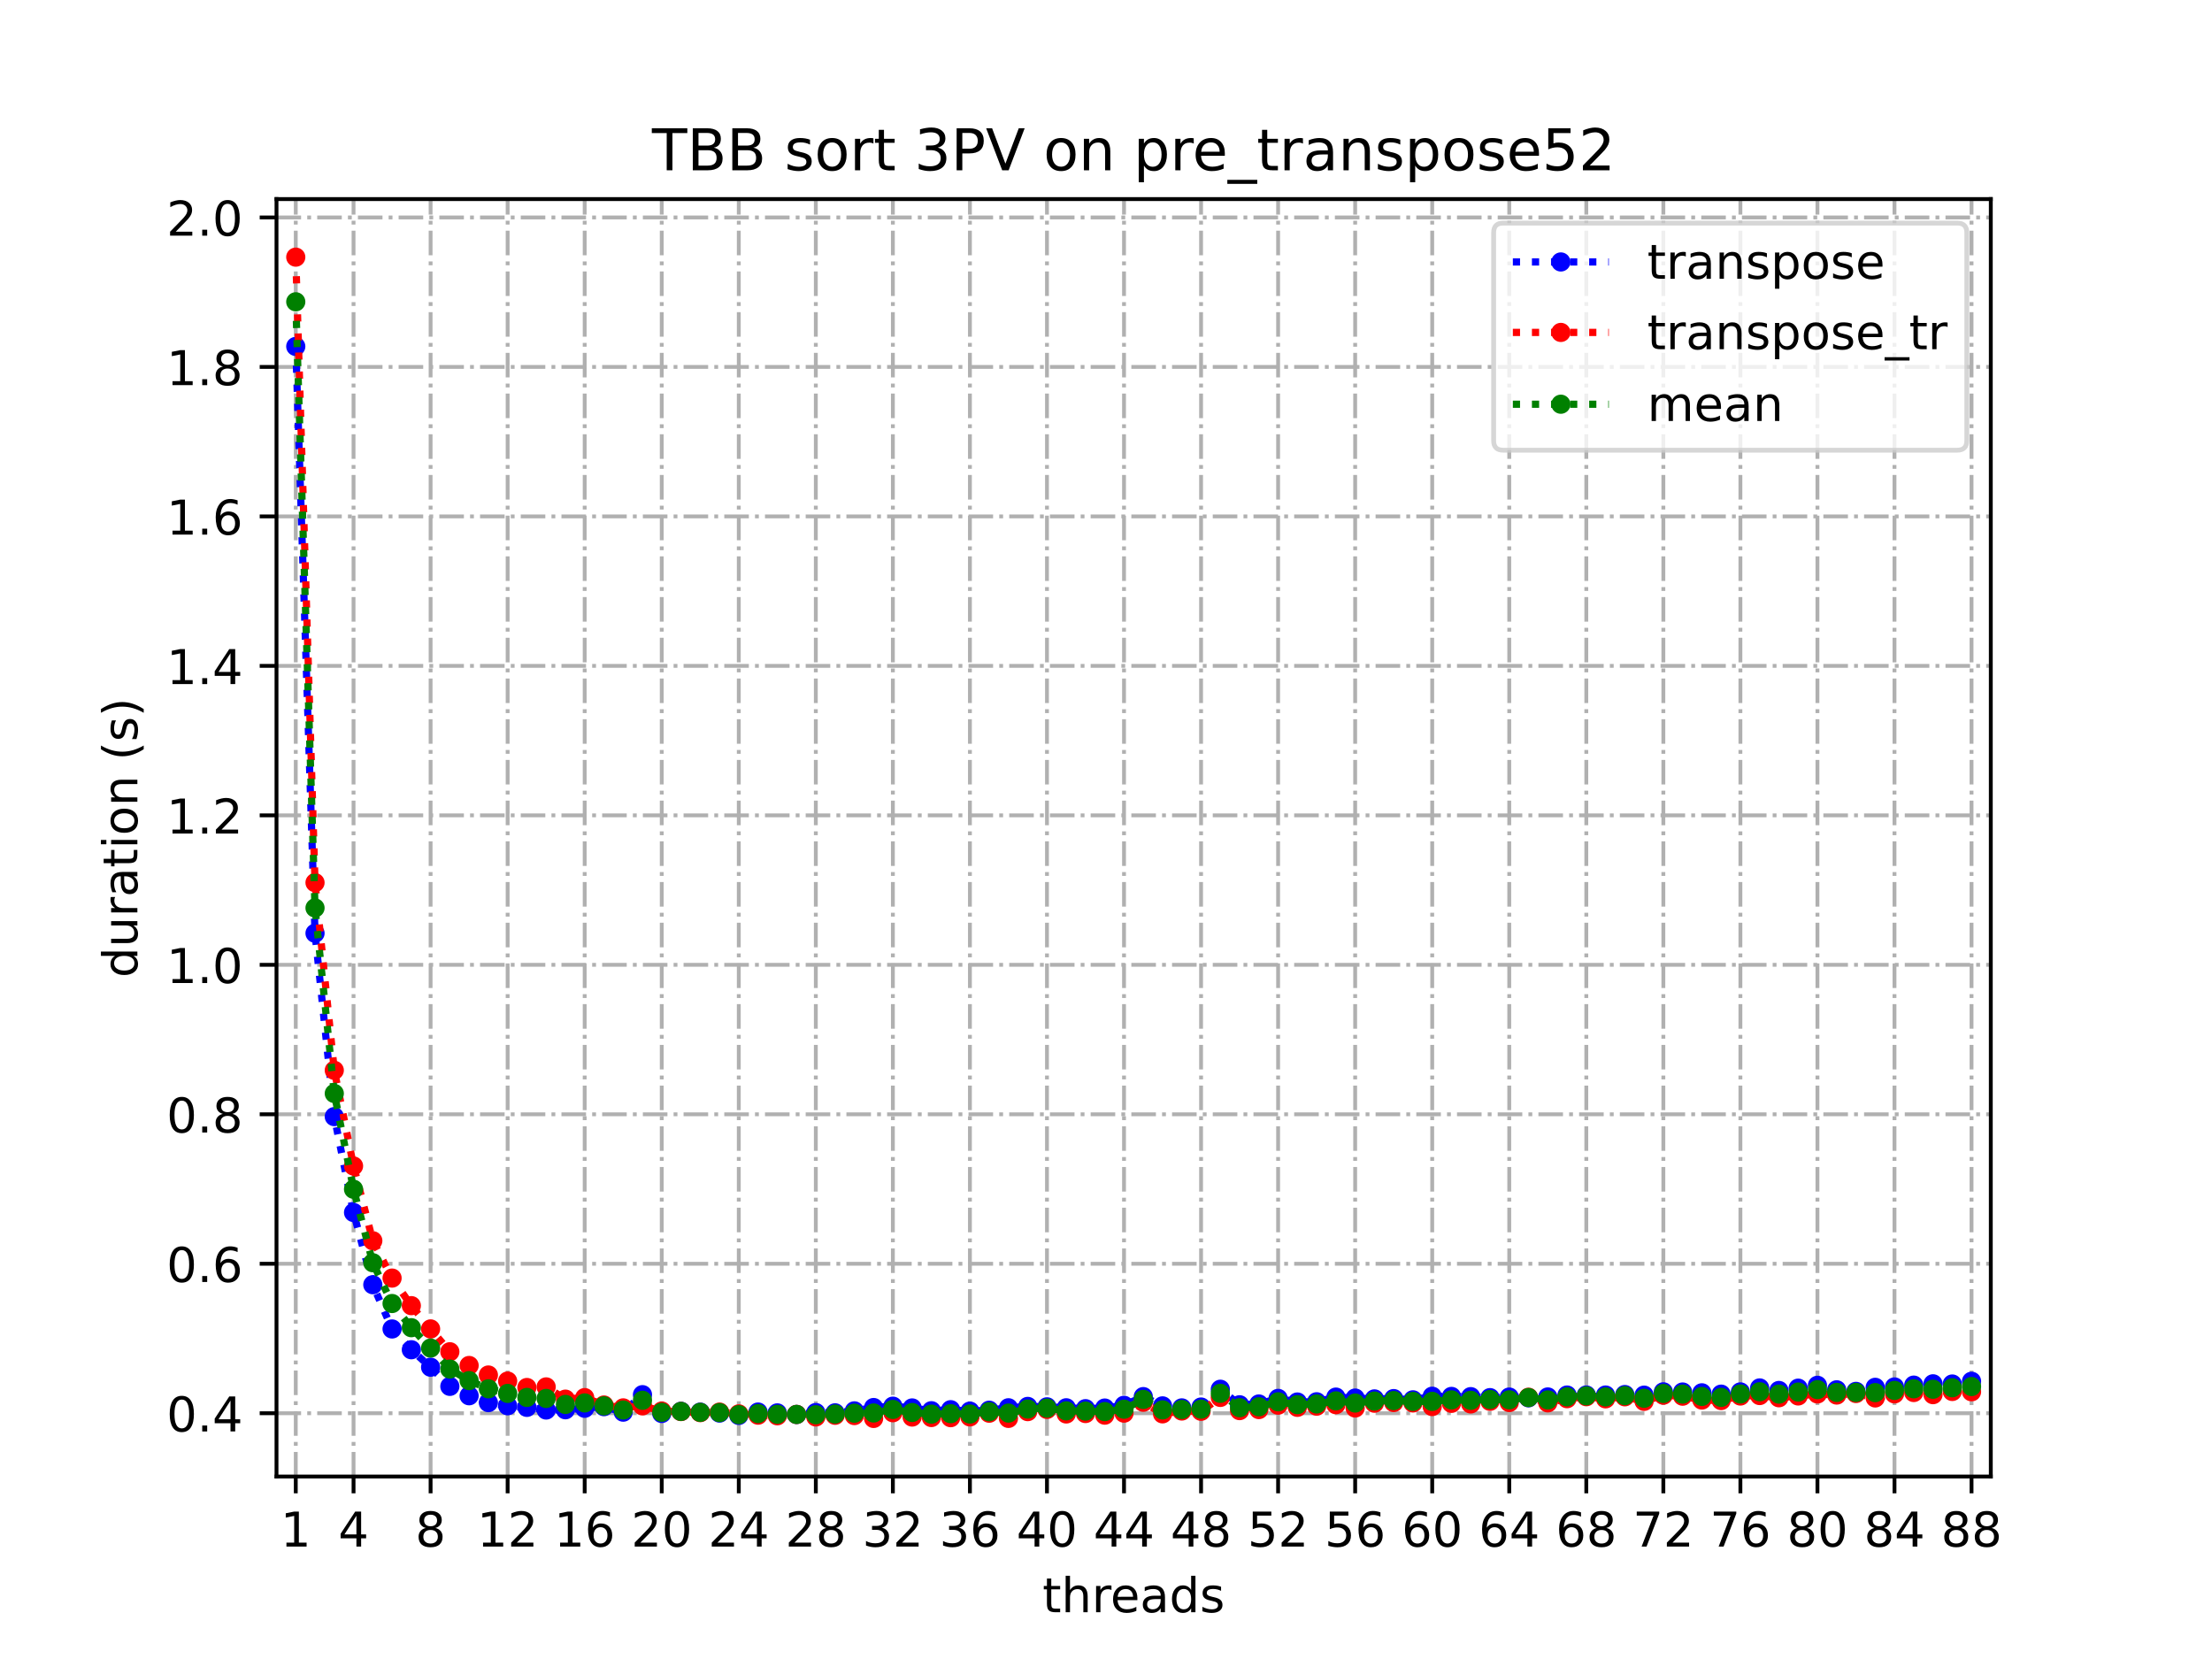 <?xml version="1.0" encoding="utf-8" standalone="no"?>
<!DOCTYPE svg PUBLIC "-//W3C//DTD SVG 1.1//EN"
  "http://www.w3.org/Graphics/SVG/1.1/DTD/svg11.dtd">
<!-- Created with matplotlib (https://matplotlib.org/) -->
<svg height="345.6pt" version="1.1" viewBox="0 0 460.8 345.6" width="460.8pt" xmlns="http://www.w3.org/2000/svg" xmlns:xlink="http://www.w3.org/1999/xlink">
 <defs>
  <style type="text/css">
*{stroke-linecap:butt;stroke-linejoin:round;}
  </style>
 </defs>
 <g id="figure_1">
  <g id="patch_1">
   <path d="M 0 345.6 
L 460.8 345.6 
L 460.8 0 
L 0 0 
z
" style="fill:#ffffff;"/>
  </g>
  <g id="axes_1">
   <g id="patch_2">
    <path d="M 57.6 307.584 
L 414.72 307.584 
L 414.72 41.472 
L 57.6 41.472 
z
" style="fill:#ffffff;"/>
   </g>
   <g id="matplotlib.axis_1">
    <g id="xtick_1">
     <g id="line2d_1">
      <path clip-path="url(#pb6dddf77dd)" d="M 61.613 307.584 
L 61.613 41.472 
" style="fill:none;stroke:#b0b0b0;stroke-dasharray:5.12,1.28,0.8,1.28;stroke-dashoffset:0;stroke-width:0.8;"/>
     </g>
     <g id="line2d_2">
      <defs>
       <path d="M 0 0 
L 0 3.5 
" id="m5f9017b272" style="stroke:#000000;stroke-width:0.8;"/>
      </defs>
      <g>
       <use style="stroke:#000000;stroke-width:0.8;" x="61.613" xlink:href="#m5f9017b272" y="307.584"/>
      </g>
     </g>
     <g id="text_1">
      <!-- 1 -->
      <defs>
       <path d="M 12.406 8.297 
L 28.516 8.297 
L 28.516 63.922 
L 10.984 60.406 
L 10.984 69.391 
L 28.422 72.906 
L 38.281 72.906 
L 38.281 8.297 
L 54.391 8.297 
L 54.391 0 
L 12.406 0 
z
" id="DejaVuSans-49"/>
      </defs>
      <g transform="translate(58.431 322.182)scale(0.1 -0.1)">
       <use xlink:href="#DejaVuSans-49"/>
      </g>
     </g>
    </g>
    <g id="xtick_2">
     <g id="line2d_3">
      <path clip-path="url(#pb6dddf77dd)" d="M 73.65 307.584 
L 73.65 41.472 
" style="fill:none;stroke:#b0b0b0;stroke-dasharray:5.12,1.28,0.8,1.28;stroke-dashoffset:0;stroke-width:0.8;"/>
     </g>
     <g id="line2d_4">
      <g>
       <use style="stroke:#000000;stroke-width:0.8;" x="73.65" xlink:href="#m5f9017b272" y="307.584"/>
      </g>
     </g>
     <g id="text_2">
      <!-- 4 -->
      <defs>
       <path d="M 37.797 64.312 
L 12.891 25.391 
L 37.797 25.391 
z
M 35.203 72.906 
L 47.609 72.906 
L 47.609 25.391 
L 58.016 25.391 
L 58.016 17.188 
L 47.609 17.188 
L 47.609 0 
L 37.797 0 
L 37.797 17.188 
L 4.891 17.188 
L 4.891 26.703 
z
" id="DejaVuSans-52"/>
      </defs>
      <g transform="translate(70.469 322.182)scale(0.1 -0.1)">
       <use xlink:href="#DejaVuSans-52"/>
      </g>
     </g>
    </g>
    <g id="xtick_3">
     <g id="line2d_5">
      <path clip-path="url(#pb6dddf77dd)" d="M 89.701 307.584 
L 89.701 41.472 
" style="fill:none;stroke:#b0b0b0;stroke-dasharray:5.12,1.28,0.8,1.28;stroke-dashoffset:0;stroke-width:0.8;"/>
     </g>
     <g id="line2d_6">
      <g>
       <use style="stroke:#000000;stroke-width:0.8;" x="89.701" xlink:href="#m5f9017b272" y="307.584"/>
      </g>
     </g>
     <g id="text_3">
      <!-- 8 -->
      <defs>
       <path d="M 31.781 34.625 
Q 24.75 34.625 20.719 30.859 
Q 16.703 27.094 16.703 20.516 
Q 16.703 13.922 20.719 10.156 
Q 24.75 6.391 31.781 6.391 
Q 38.812 6.391 42.859 10.172 
Q 46.922 13.969 46.922 20.516 
Q 46.922 27.094 42.891 30.859 
Q 38.875 34.625 31.781 34.625 
z
M 21.922 38.812 
Q 15.578 40.375 12.031 44.719 
Q 8.5 49.078 8.5 55.328 
Q 8.5 64.062 14.719 69.141 
Q 20.953 74.219 31.781 74.219 
Q 42.672 74.219 48.875 69.141 
Q 55.078 64.062 55.078 55.328 
Q 55.078 49.078 51.531 44.719 
Q 48 40.375 41.703 38.812 
Q 48.828 37.156 52.797 32.312 
Q 56.781 27.484 56.781 20.516 
Q 56.781 9.906 50.312 4.234 
Q 43.844 -1.422 31.781 -1.422 
Q 19.734 -1.422 13.25 4.234 
Q 6.781 9.906 6.781 20.516 
Q 6.781 27.484 10.781 32.312 
Q 14.797 37.156 21.922 38.812 
z
M 18.312 54.391 
Q 18.312 48.734 21.844 45.562 
Q 25.391 42.391 31.781 42.391 
Q 38.141 42.391 41.719 45.562 
Q 45.312 48.734 45.312 54.391 
Q 45.312 60.062 41.719 63.234 
Q 38.141 66.406 31.781 66.406 
Q 25.391 66.406 21.844 63.234 
Q 18.312 60.062 18.312 54.391 
z
" id="DejaVuSans-56"/>
      </defs>
      <g transform="translate(86.519 322.182)scale(0.1 -0.1)">
       <use xlink:href="#DejaVuSans-56"/>
      </g>
     </g>
    </g>
    <g id="xtick_4">
     <g id="line2d_7">
      <path clip-path="url(#pb6dddf77dd)" d="M 105.751 307.584 
L 105.751 41.472 
" style="fill:none;stroke:#b0b0b0;stroke-dasharray:5.12,1.28,0.8,1.28;stroke-dashoffset:0;stroke-width:0.8;"/>
     </g>
     <g id="line2d_8">
      <g>
       <use style="stroke:#000000;stroke-width:0.8;" x="105.751" xlink:href="#m5f9017b272" y="307.584"/>
      </g>
     </g>
     <g id="text_4">
      <!-- 12 -->
      <defs>
       <path d="M 19.188 8.297 
L 53.609 8.297 
L 53.609 0 
L 7.328 0 
L 7.328 8.297 
Q 12.938 14.109 22.625 23.891 
Q 32.328 33.688 34.812 36.531 
Q 39.547 41.844 41.422 45.531 
Q 43.312 49.219 43.312 52.781 
Q 43.312 58.594 39.234 62.25 
Q 35.156 65.922 28.609 65.922 
Q 23.969 65.922 18.812 64.312 
Q 13.672 62.703 7.812 59.422 
L 7.812 69.391 
Q 13.766 71.781 18.938 73 
Q 24.125 74.219 28.422 74.219 
Q 39.75 74.219 46.484 68.547 
Q 53.219 62.891 53.219 53.422 
Q 53.219 48.922 51.531 44.891 
Q 49.859 40.875 45.406 35.406 
Q 44.188 33.984 37.641 27.219 
Q 31.109 20.453 19.188 8.297 
z
" id="DejaVuSans-50"/>
      </defs>
      <g transform="translate(99.389 322.182)scale(0.1 -0.1)">
       <use xlink:href="#DejaVuSans-49"/>
       <use x="63.623" xlink:href="#DejaVuSans-50"/>
      </g>
     </g>
    </g>
    <g id="xtick_5">
     <g id="line2d_9">
      <path clip-path="url(#pb6dddf77dd)" d="M 121.801 307.584 
L 121.801 41.472 
" style="fill:none;stroke:#b0b0b0;stroke-dasharray:5.12,1.28,0.8,1.28;stroke-dashoffset:0;stroke-width:0.8;"/>
     </g>
     <g id="line2d_10">
      <g>
       <use style="stroke:#000000;stroke-width:0.8;" x="121.801" xlink:href="#m5f9017b272" y="307.584"/>
      </g>
     </g>
     <g id="text_5">
      <!-- 16 -->
      <defs>
       <path d="M 33.016 40.375 
Q 26.375 40.375 22.484 35.828 
Q 18.609 31.297 18.609 23.391 
Q 18.609 15.531 22.484 10.953 
Q 26.375 6.391 33.016 6.391 
Q 39.656 6.391 43.531 10.953 
Q 47.406 15.531 47.406 23.391 
Q 47.406 31.297 43.531 35.828 
Q 39.656 40.375 33.016 40.375 
z
M 52.594 71.297 
L 52.594 62.312 
Q 48.875 64.062 45.094 64.984 
Q 41.312 65.922 37.594 65.922 
Q 27.828 65.922 22.672 59.328 
Q 17.531 52.734 16.797 39.406 
Q 19.672 43.656 24.016 45.922 
Q 28.375 48.188 33.594 48.188 
Q 44.578 48.188 50.953 41.516 
Q 57.328 34.859 57.328 23.391 
Q 57.328 12.156 50.688 5.359 
Q 44.047 -1.422 33.016 -1.422 
Q 20.359 -1.422 13.672 8.266 
Q 6.984 17.969 6.984 36.375 
Q 6.984 53.656 15.188 63.938 
Q 23.391 74.219 37.203 74.219 
Q 40.922 74.219 44.703 73.484 
Q 48.484 72.75 52.594 71.297 
z
" id="DejaVuSans-54"/>
      </defs>
      <g transform="translate(115.439 322.182)scale(0.1 -0.1)">
       <use xlink:href="#DejaVuSans-49"/>
       <use x="63.623" xlink:href="#DejaVuSans-54"/>
      </g>
     </g>
    </g>
    <g id="xtick_6">
     <g id="line2d_11">
      <path clip-path="url(#pb6dddf77dd)" d="M 137.852 307.584 
L 137.852 41.472 
" style="fill:none;stroke:#b0b0b0;stroke-dasharray:5.12,1.28,0.8,1.28;stroke-dashoffset:0;stroke-width:0.8;"/>
     </g>
     <g id="line2d_12">
      <g>
       <use style="stroke:#000000;stroke-width:0.8;" x="137.852" xlink:href="#m5f9017b272" y="307.584"/>
      </g>
     </g>
     <g id="text_6">
      <!-- 20 -->
      <defs>
       <path d="M 31.781 66.406 
Q 24.172 66.406 20.328 58.906 
Q 16.5 51.422 16.5 36.375 
Q 16.5 21.391 20.328 13.891 
Q 24.172 6.391 31.781 6.391 
Q 39.453 6.391 43.281 13.891 
Q 47.125 21.391 47.125 36.375 
Q 47.125 51.422 43.281 58.906 
Q 39.453 66.406 31.781 66.406 
z
M 31.781 74.219 
Q 44.047 74.219 50.516 64.516 
Q 56.984 54.828 56.984 36.375 
Q 56.984 17.969 50.516 8.266 
Q 44.047 -1.422 31.781 -1.422 
Q 19.531 -1.422 13.062 8.266 
Q 6.594 17.969 6.594 36.375 
Q 6.594 54.828 13.062 64.516 
Q 19.531 74.219 31.781 74.219 
z
" id="DejaVuSans-48"/>
      </defs>
      <g transform="translate(131.489 322.182)scale(0.1 -0.1)">
       <use xlink:href="#DejaVuSans-50"/>
       <use x="63.623" xlink:href="#DejaVuSans-48"/>
      </g>
     </g>
    </g>
    <g id="xtick_7">
     <g id="line2d_13">
      <path clip-path="url(#pb6dddf77dd)" d="M 153.902 307.584 
L 153.902 41.472 
" style="fill:none;stroke:#b0b0b0;stroke-dasharray:5.12,1.28,0.8,1.28;stroke-dashoffset:0;stroke-width:0.8;"/>
     </g>
     <g id="line2d_14">
      <g>
       <use style="stroke:#000000;stroke-width:0.8;" x="153.902" xlink:href="#m5f9017b272" y="307.584"/>
      </g>
     </g>
     <g id="text_7">
      <!-- 24 -->
      <g transform="translate(147.54 322.182)scale(0.1 -0.1)">
       <use xlink:href="#DejaVuSans-50"/>
       <use x="63.623" xlink:href="#DejaVuSans-52"/>
      </g>
     </g>
    </g>
    <g id="xtick_8">
     <g id="line2d_15">
      <path clip-path="url(#pb6dddf77dd)" d="M 169.952 307.584 
L 169.952 41.472 
" style="fill:none;stroke:#b0b0b0;stroke-dasharray:5.12,1.28,0.8,1.28;stroke-dashoffset:0;stroke-width:0.8;"/>
     </g>
     <g id="line2d_16">
      <g>
       <use style="stroke:#000000;stroke-width:0.8;" x="169.952" xlink:href="#m5f9017b272" y="307.584"/>
      </g>
     </g>
     <g id="text_8">
      <!-- 28 -->
      <g transform="translate(163.59 322.182)scale(0.1 -0.1)">
       <use xlink:href="#DejaVuSans-50"/>
       <use x="63.623" xlink:href="#DejaVuSans-56"/>
      </g>
     </g>
    </g>
    <g id="xtick_9">
     <g id="line2d_17">
      <path clip-path="url(#pb6dddf77dd)" d="M 186.003 307.584 
L 186.003 41.472 
" style="fill:none;stroke:#b0b0b0;stroke-dasharray:5.12,1.28,0.8,1.28;stroke-dashoffset:0;stroke-width:0.8;"/>
     </g>
     <g id="line2d_18">
      <g>
       <use style="stroke:#000000;stroke-width:0.8;" x="186.003" xlink:href="#m5f9017b272" y="307.584"/>
      </g>
     </g>
     <g id="text_9">
      <!-- 32 -->
      <defs>
       <path d="M 40.578 39.312 
Q 47.656 37.797 51.625 33 
Q 55.609 28.219 55.609 21.188 
Q 55.609 10.406 48.188 4.484 
Q 40.766 -1.422 27.094 -1.422 
Q 22.516 -1.422 17.656 -0.516 
Q 12.797 0.391 7.625 2.203 
L 7.625 11.719 
Q 11.719 9.328 16.594 8.109 
Q 21.484 6.891 26.812 6.891 
Q 36.078 6.891 40.938 10.547 
Q 45.797 14.203 45.797 21.188 
Q 45.797 27.641 41.281 31.266 
Q 36.766 34.906 28.719 34.906 
L 20.219 34.906 
L 20.219 43.016 
L 29.109 43.016 
Q 36.375 43.016 40.234 45.922 
Q 44.094 48.828 44.094 54.297 
Q 44.094 59.906 40.109 62.906 
Q 36.141 65.922 28.719 65.922 
Q 24.656 65.922 20.016 65.031 
Q 15.375 64.156 9.812 62.312 
L 9.812 71.094 
Q 15.438 72.656 20.344 73.438 
Q 25.25 74.219 29.594 74.219 
Q 40.828 74.219 47.359 69.109 
Q 53.906 64.016 53.906 55.328 
Q 53.906 49.266 50.438 45.094 
Q 46.969 40.922 40.578 39.312 
z
" id="DejaVuSans-51"/>
      </defs>
      <g transform="translate(179.64 322.182)scale(0.1 -0.1)">
       <use xlink:href="#DejaVuSans-51"/>
       <use x="63.623" xlink:href="#DejaVuSans-50"/>
      </g>
     </g>
    </g>
    <g id="xtick_10">
     <g id="line2d_19">
      <path clip-path="url(#pb6dddf77dd)" d="M 202.053 307.584 
L 202.053 41.472 
" style="fill:none;stroke:#b0b0b0;stroke-dasharray:5.12,1.28,0.8,1.28;stroke-dashoffset:0;stroke-width:0.8;"/>
     </g>
     <g id="line2d_20">
      <g>
       <use style="stroke:#000000;stroke-width:0.8;" x="202.053" xlink:href="#m5f9017b272" y="307.584"/>
      </g>
     </g>
     <g id="text_10">
      <!-- 36 -->
      <g transform="translate(195.691 322.182)scale(0.1 -0.1)">
       <use xlink:href="#DejaVuSans-51"/>
       <use x="63.623" xlink:href="#DejaVuSans-54"/>
      </g>
     </g>
    </g>
    <g id="xtick_11">
     <g id="line2d_21">
      <path clip-path="url(#pb6dddf77dd)" d="M 218.103 307.584 
L 218.103 41.472 
" style="fill:none;stroke:#b0b0b0;stroke-dasharray:5.12,1.28,0.8,1.28;stroke-dashoffset:0;stroke-width:0.8;"/>
     </g>
     <g id="line2d_22">
      <g>
       <use style="stroke:#000000;stroke-width:0.8;" x="218.103" xlink:href="#m5f9017b272" y="307.584"/>
      </g>
     </g>
     <g id="text_11">
      <!-- 40 -->
      <g transform="translate(211.741 322.182)scale(0.1 -0.1)">
       <use xlink:href="#DejaVuSans-52"/>
       <use x="63.623" xlink:href="#DejaVuSans-48"/>
      </g>
     </g>
    </g>
    <g id="xtick_12">
     <g id="line2d_23">
      <path clip-path="url(#pb6dddf77dd)" d="M 234.154 307.584 
L 234.154 41.472 
" style="fill:none;stroke:#b0b0b0;stroke-dasharray:5.12,1.28,0.8,1.28;stroke-dashoffset:0;stroke-width:0.8;"/>
     </g>
     <g id="line2d_24">
      <g>
       <use style="stroke:#000000;stroke-width:0.8;" x="234.154" xlink:href="#m5f9017b272" y="307.584"/>
      </g>
     </g>
     <g id="text_12">
      <!-- 44 -->
      <g transform="translate(227.791 322.182)scale(0.1 -0.1)">
       <use xlink:href="#DejaVuSans-52"/>
       <use x="63.623" xlink:href="#DejaVuSans-52"/>
      </g>
     </g>
    </g>
    <g id="xtick_13">
     <g id="line2d_25">
      <path clip-path="url(#pb6dddf77dd)" d="M 250.204 307.584 
L 250.204 41.472 
" style="fill:none;stroke:#b0b0b0;stroke-dasharray:5.12,1.28,0.8,1.28;stroke-dashoffset:0;stroke-width:0.8;"/>
     </g>
     <g id="line2d_26">
      <g>
       <use style="stroke:#000000;stroke-width:0.8;" x="250.204" xlink:href="#m5f9017b272" y="307.584"/>
      </g>
     </g>
     <g id="text_13">
      <!-- 48 -->
      <g transform="translate(243.842 322.182)scale(0.1 -0.1)">
       <use xlink:href="#DejaVuSans-52"/>
       <use x="63.623" xlink:href="#DejaVuSans-56"/>
      </g>
     </g>
    </g>
    <g id="xtick_14">
     <g id="line2d_27">
      <path clip-path="url(#pb6dddf77dd)" d="M 266.254 307.584 
L 266.254 41.472 
" style="fill:none;stroke:#b0b0b0;stroke-dasharray:5.12,1.28,0.8,1.28;stroke-dashoffset:0;stroke-width:0.8;"/>
     </g>
     <g id="line2d_28">
      <g>
       <use style="stroke:#000000;stroke-width:0.8;" x="266.254" xlink:href="#m5f9017b272" y="307.584"/>
      </g>
     </g>
     <g id="text_14">
      <!-- 52 -->
      <defs>
       <path d="M 10.797 72.906 
L 49.516 72.906 
L 49.516 64.594 
L 19.828 64.594 
L 19.828 46.734 
Q 21.969 47.469 24.109 47.828 
Q 26.266 48.188 28.422 48.188 
Q 40.625 48.188 47.75 41.5 
Q 54.891 34.812 54.891 23.391 
Q 54.891 11.625 47.562 5.094 
Q 40.234 -1.422 26.906 -1.422 
Q 22.312 -1.422 17.547 -0.641 
Q 12.797 0.141 7.719 1.703 
L 7.719 11.625 
Q 12.109 9.234 16.797 8.062 
Q 21.484 6.891 26.703 6.891 
Q 35.156 6.891 40.078 11.328 
Q 45.016 15.766 45.016 23.391 
Q 45.016 31 40.078 35.438 
Q 35.156 39.891 26.703 39.891 
Q 22.75 39.891 18.812 39.016 
Q 14.891 38.141 10.797 36.281 
z
" id="DejaVuSans-53"/>
      </defs>
      <g transform="translate(259.892 322.182)scale(0.1 -0.1)">
       <use xlink:href="#DejaVuSans-53"/>
       <use x="63.623" xlink:href="#DejaVuSans-50"/>
      </g>
     </g>
    </g>
    <g id="xtick_15">
     <g id="line2d_29">
      <path clip-path="url(#pb6dddf77dd)" d="M 282.305 307.584 
L 282.305 41.472 
" style="fill:none;stroke:#b0b0b0;stroke-dasharray:5.12,1.28,0.8,1.28;stroke-dashoffset:0;stroke-width:0.8;"/>
     </g>
     <g id="line2d_30">
      <g>
       <use style="stroke:#000000;stroke-width:0.8;" x="282.305" xlink:href="#m5f9017b272" y="307.584"/>
      </g>
     </g>
     <g id="text_15">
      <!-- 56 -->
      <g transform="translate(275.942 322.182)scale(0.1 -0.1)">
       <use xlink:href="#DejaVuSans-53"/>
       <use x="63.623" xlink:href="#DejaVuSans-54"/>
      </g>
     </g>
    </g>
    <g id="xtick_16">
     <g id="line2d_31">
      <path clip-path="url(#pb6dddf77dd)" d="M 298.355 307.584 
L 298.355 41.472 
" style="fill:none;stroke:#b0b0b0;stroke-dasharray:5.12,1.28,0.8,1.28;stroke-dashoffset:0;stroke-width:0.8;"/>
     </g>
     <g id="line2d_32">
      <g>
       <use style="stroke:#000000;stroke-width:0.8;" x="298.355" xlink:href="#m5f9017b272" y="307.584"/>
      </g>
     </g>
     <g id="text_16">
      <!-- 60 -->
      <g transform="translate(291.993 322.182)scale(0.1 -0.1)">
       <use xlink:href="#DejaVuSans-54"/>
       <use x="63.623" xlink:href="#DejaVuSans-48"/>
      </g>
     </g>
    </g>
    <g id="xtick_17">
     <g id="line2d_33">
      <path clip-path="url(#pb6dddf77dd)" d="M 314.405 307.584 
L 314.405 41.472 
" style="fill:none;stroke:#b0b0b0;stroke-dasharray:5.12,1.28,0.8,1.28;stroke-dashoffset:0;stroke-width:0.8;"/>
     </g>
     <g id="line2d_34">
      <g>
       <use style="stroke:#000000;stroke-width:0.8;" x="314.405" xlink:href="#m5f9017b272" y="307.584"/>
      </g>
     </g>
     <g id="text_17">
      <!-- 64 -->
      <g transform="translate(308.043 322.182)scale(0.1 -0.1)">
       <use xlink:href="#DejaVuSans-54"/>
       <use x="63.623" xlink:href="#DejaVuSans-52"/>
      </g>
     </g>
    </g>
    <g id="xtick_18">
     <g id="line2d_35">
      <path clip-path="url(#pb6dddf77dd)" d="M 330.456 307.584 
L 330.456 41.472 
" style="fill:none;stroke:#b0b0b0;stroke-dasharray:5.12,1.28,0.8,1.28;stroke-dashoffset:0;stroke-width:0.8;"/>
     </g>
     <g id="line2d_36">
      <g>
       <use style="stroke:#000000;stroke-width:0.8;" x="330.456" xlink:href="#m5f9017b272" y="307.584"/>
      </g>
     </g>
     <g id="text_18">
      <!-- 68 -->
      <g transform="translate(324.093 322.182)scale(0.1 -0.1)">
       <use xlink:href="#DejaVuSans-54"/>
       <use x="63.623" xlink:href="#DejaVuSans-56"/>
      </g>
     </g>
    </g>
    <g id="xtick_19">
     <g id="line2d_37">
      <path clip-path="url(#pb6dddf77dd)" d="M 346.506 307.584 
L 346.506 41.472 
" style="fill:none;stroke:#b0b0b0;stroke-dasharray:5.12,1.28,0.8,1.28;stroke-dashoffset:0;stroke-width:0.8;"/>
     </g>
     <g id="line2d_38">
      <g>
       <use style="stroke:#000000;stroke-width:0.8;" x="346.506" xlink:href="#m5f9017b272" y="307.584"/>
      </g>
     </g>
     <g id="text_19">
      <!-- 72 -->
      <defs>
       <path d="M 8.203 72.906 
L 55.078 72.906 
L 55.078 68.703 
L 28.609 0 
L 18.312 0 
L 43.219 64.594 
L 8.203 64.594 
z
" id="DejaVuSans-55"/>
      </defs>
      <g transform="translate(340.144 322.182)scale(0.1 -0.1)">
       <use xlink:href="#DejaVuSans-55"/>
       <use x="63.623" xlink:href="#DejaVuSans-50"/>
      </g>
     </g>
    </g>
    <g id="xtick_20">
     <g id="line2d_39">
      <path clip-path="url(#pb6dddf77dd)" d="M 362.556 307.584 
L 362.556 41.472 
" style="fill:none;stroke:#b0b0b0;stroke-dasharray:5.12,1.28,0.8,1.28;stroke-dashoffset:0;stroke-width:0.8;"/>
     </g>
     <g id="line2d_40">
      <g>
       <use style="stroke:#000000;stroke-width:0.8;" x="362.556" xlink:href="#m5f9017b272" y="307.584"/>
      </g>
     </g>
     <g id="text_20">
      <!-- 76 -->
      <g transform="translate(356.194 322.182)scale(0.1 -0.1)">
       <use xlink:href="#DejaVuSans-55"/>
       <use x="63.623" xlink:href="#DejaVuSans-54"/>
      </g>
     </g>
    </g>
    <g id="xtick_21">
     <g id="line2d_41">
      <path clip-path="url(#pb6dddf77dd)" d="M 378.607 307.584 
L 378.607 41.472 
" style="fill:none;stroke:#b0b0b0;stroke-dasharray:5.12,1.28,0.8,1.28;stroke-dashoffset:0;stroke-width:0.8;"/>
     </g>
     <g id="line2d_42">
      <g>
       <use style="stroke:#000000;stroke-width:0.8;" x="378.607" xlink:href="#m5f9017b272" y="307.584"/>
      </g>
     </g>
     <g id="text_21">
      <!-- 80 -->
      <g transform="translate(372.244 322.182)scale(0.1 -0.1)">
       <use xlink:href="#DejaVuSans-56"/>
       <use x="63.623" xlink:href="#DejaVuSans-48"/>
      </g>
     </g>
    </g>
    <g id="xtick_22">
     <g id="line2d_43">
      <path clip-path="url(#pb6dddf77dd)" d="M 394.657 307.584 
L 394.657 41.472 
" style="fill:none;stroke:#b0b0b0;stroke-dasharray:5.12,1.28,0.8,1.28;stroke-dashoffset:0;stroke-width:0.8;"/>
     </g>
     <g id="line2d_44">
      <g>
       <use style="stroke:#000000;stroke-width:0.8;" x="394.657" xlink:href="#m5f9017b272" y="307.584"/>
      </g>
     </g>
     <g id="text_22">
      <!-- 84 -->
      <g transform="translate(388.295 322.182)scale(0.1 -0.1)">
       <use xlink:href="#DejaVuSans-56"/>
       <use x="63.623" xlink:href="#DejaVuSans-52"/>
      </g>
     </g>
    </g>
    <g id="xtick_23">
     <g id="line2d_45">
      <path clip-path="url(#pb6dddf77dd)" d="M 410.707 307.584 
L 410.707 41.472 
" style="fill:none;stroke:#b0b0b0;stroke-dasharray:5.12,1.28,0.8,1.28;stroke-dashoffset:0;stroke-width:0.8;"/>
     </g>
     <g id="line2d_46">
      <g>
       <use style="stroke:#000000;stroke-width:0.8;" x="410.707" xlink:href="#m5f9017b272" y="307.584"/>
      </g>
     </g>
     <g id="text_23">
      <!-- 88 -->
      <g transform="translate(404.345 322.182)scale(0.1 -0.1)">
       <use xlink:href="#DejaVuSans-56"/>
       <use x="63.623" xlink:href="#DejaVuSans-56"/>
      </g>
     </g>
    </g>
    <g id="text_24">
     <!-- threads -->
     <defs>
      <path d="M 18.312 70.219 
L 18.312 54.688 
L 36.812 54.688 
L 36.812 47.703 
L 18.312 47.703 
L 18.312 18.016 
Q 18.312 11.328 20.141 9.422 
Q 21.969 7.516 27.594 7.516 
L 36.812 7.516 
L 36.812 0 
L 27.594 0 
Q 17.188 0 13.234 3.875 
Q 9.281 7.766 9.281 18.016 
L 9.281 47.703 
L 2.688 47.703 
L 2.688 54.688 
L 9.281 54.688 
L 9.281 70.219 
z
" id="DejaVuSans-116"/>
      <path d="M 54.891 33.016 
L 54.891 0 
L 45.906 0 
L 45.906 32.719 
Q 45.906 40.484 42.875 44.328 
Q 39.844 48.188 33.797 48.188 
Q 26.516 48.188 22.312 43.547 
Q 18.109 38.922 18.109 30.906 
L 18.109 0 
L 9.078 0 
L 9.078 75.984 
L 18.109 75.984 
L 18.109 46.188 
Q 21.344 51.125 25.703 53.562 
Q 30.078 56 35.797 56 
Q 45.219 56 50.047 50.172 
Q 54.891 44.344 54.891 33.016 
z
" id="DejaVuSans-104"/>
      <path d="M 41.109 46.297 
Q 39.594 47.172 37.812 47.578 
Q 36.031 48 33.891 48 
Q 26.266 48 22.188 43.047 
Q 18.109 38.094 18.109 28.812 
L 18.109 0 
L 9.078 0 
L 9.078 54.688 
L 18.109 54.688 
L 18.109 46.188 
Q 20.953 51.172 25.484 53.578 
Q 30.031 56 36.531 56 
Q 37.453 56 38.578 55.875 
Q 39.703 55.766 41.062 55.516 
z
" id="DejaVuSans-114"/>
      <path d="M 56.203 29.594 
L 56.203 25.203 
L 14.891 25.203 
Q 15.484 15.922 20.484 11.062 
Q 25.484 6.203 34.422 6.203 
Q 39.594 6.203 44.453 7.469 
Q 49.312 8.734 54.109 11.281 
L 54.109 2.781 
Q 49.266 0.734 44.188 -0.344 
Q 39.109 -1.422 33.891 -1.422 
Q 20.797 -1.422 13.156 6.188 
Q 5.516 13.812 5.516 26.812 
Q 5.516 40.234 12.766 48.109 
Q 20.016 56 32.328 56 
Q 43.359 56 49.781 48.891 
Q 56.203 41.797 56.203 29.594 
z
M 47.219 32.234 
Q 47.125 39.594 43.094 43.984 
Q 39.062 48.391 32.422 48.391 
Q 24.906 48.391 20.391 44.141 
Q 15.875 39.891 15.188 32.172 
z
" id="DejaVuSans-101"/>
      <path d="M 34.281 27.484 
Q 23.391 27.484 19.188 25 
Q 14.984 22.516 14.984 16.5 
Q 14.984 11.719 18.141 8.906 
Q 21.297 6.109 26.703 6.109 
Q 34.188 6.109 38.703 11.406 
Q 43.219 16.703 43.219 25.484 
L 43.219 27.484 
z
M 52.203 31.203 
L 52.203 0 
L 43.219 0 
L 43.219 8.297 
Q 40.141 3.328 35.547 0.953 
Q 30.953 -1.422 24.312 -1.422 
Q 15.922 -1.422 10.953 3.297 
Q 6 8.016 6 15.922 
Q 6 25.141 12.172 29.828 
Q 18.359 34.516 30.609 34.516 
L 43.219 34.516 
L 43.219 35.406 
Q 43.219 41.609 39.141 45 
Q 35.062 48.391 27.688 48.391 
Q 23 48.391 18.547 47.266 
Q 14.109 46.141 10.016 43.891 
L 10.016 52.203 
Q 14.938 54.109 19.578 55.047 
Q 24.219 56 28.609 56 
Q 40.484 56 46.344 49.844 
Q 52.203 43.703 52.203 31.203 
z
" id="DejaVuSans-97"/>
      <path d="M 45.406 46.391 
L 45.406 75.984 
L 54.391 75.984 
L 54.391 0 
L 45.406 0 
L 45.406 8.203 
Q 42.578 3.328 38.25 0.953 
Q 33.938 -1.422 27.875 -1.422 
Q 17.969 -1.422 11.734 6.484 
Q 5.516 14.406 5.516 27.297 
Q 5.516 40.188 11.734 48.094 
Q 17.969 56 27.875 56 
Q 33.938 56 38.25 53.625 
Q 42.578 51.266 45.406 46.391 
z
M 14.797 27.297 
Q 14.797 17.391 18.875 11.75 
Q 22.953 6.109 30.078 6.109 
Q 37.203 6.109 41.297 11.75 
Q 45.406 17.391 45.406 27.297 
Q 45.406 37.203 41.297 42.844 
Q 37.203 48.484 30.078 48.484 
Q 22.953 48.484 18.875 42.844 
Q 14.797 37.203 14.797 27.297 
z
" id="DejaVuSans-100"/>
      <path d="M 44.281 53.078 
L 44.281 44.578 
Q 40.484 46.531 36.375 47.5 
Q 32.281 48.484 27.875 48.484 
Q 21.188 48.484 17.844 46.438 
Q 14.5 44.391 14.5 40.281 
Q 14.5 37.156 16.891 35.375 
Q 19.281 33.594 26.516 31.984 
L 29.594 31.297 
Q 39.156 29.25 43.188 25.516 
Q 47.219 21.781 47.219 15.094 
Q 47.219 7.469 41.188 3.016 
Q 35.156 -1.422 24.609 -1.422 
Q 20.219 -1.422 15.453 -0.562 
Q 10.688 0.297 5.422 2 
L 5.422 11.281 
Q 10.406 8.688 15.234 7.391 
Q 20.062 6.109 24.812 6.109 
Q 31.156 6.109 34.562 8.281 
Q 37.984 10.453 37.984 14.406 
Q 37.984 18.062 35.516 20.016 
Q 33.062 21.969 24.703 23.781 
L 21.578 24.516 
Q 13.234 26.266 9.516 29.906 
Q 5.812 33.547 5.812 39.891 
Q 5.812 47.609 11.281 51.797 
Q 16.75 56 26.812 56 
Q 31.781 56 36.172 55.266 
Q 40.578 54.547 44.281 53.078 
z
" id="DejaVuSans-115"/>
     </defs>
     <g transform="translate(217.169 335.861)scale(0.1 -0.1)">
      <use xlink:href="#DejaVuSans-116"/>
      <use x="39.209" xlink:href="#DejaVuSans-104"/>
      <use x="102.588" xlink:href="#DejaVuSans-114"/>
      <use x="141.451" xlink:href="#DejaVuSans-101"/>
      <use x="202.975" xlink:href="#DejaVuSans-97"/>
      <use x="264.254" xlink:href="#DejaVuSans-100"/>
      <use x="327.73" xlink:href="#DejaVuSans-115"/>
     </g>
    </g>
   </g>
   <g id="matplotlib.axis_2">
    <g id="ytick_1">
     <g id="line2d_47">
      <path clip-path="url(#pb6dddf77dd)" d="M 57.6 294.4 
L 414.72 294.4 
" style="fill:none;stroke:#b0b0b0;stroke-dasharray:5.12,1.28,0.8,1.28;stroke-dashoffset:0;stroke-width:0.8;"/>
     </g>
     <g id="line2d_48">
      <defs>
       <path d="M 0 0 
L -3.5 0 
" id="m234a6aa7b7" style="stroke:#000000;stroke-width:0.8;"/>
      </defs>
      <g>
       <use style="stroke:#000000;stroke-width:0.8;" x="57.6" xlink:href="#m234a6aa7b7" y="294.4"/>
      </g>
     </g>
     <g id="text_25">
      <!-- 0.4 -->
      <defs>
       <path d="M 10.688 12.406 
L 21 12.406 
L 21 0 
L 10.688 0 
z
" id="DejaVuSans-46"/>
      </defs>
      <g transform="translate(34.697 298.199)scale(0.1 -0.1)">
       <use xlink:href="#DejaVuSans-48"/>
       <use x="63.623" xlink:href="#DejaVuSans-46"/>
       <use x="95.41" xlink:href="#DejaVuSans-52"/>
      </g>
     </g>
    </g>
    <g id="ytick_2">
     <g id="line2d_49">
      <path clip-path="url(#pb6dddf77dd)" d="M 57.6 263.262 
L 414.72 263.262 
" style="fill:none;stroke:#b0b0b0;stroke-dasharray:5.12,1.28,0.8,1.28;stroke-dashoffset:0;stroke-width:0.8;"/>
     </g>
     <g id="line2d_50">
      <g>
       <use style="stroke:#000000;stroke-width:0.8;" x="57.6" xlink:href="#m234a6aa7b7" y="263.262"/>
      </g>
     </g>
     <g id="text_26">
      <!-- 0.6 -->
      <g transform="translate(34.697 267.061)scale(0.1 -0.1)">
       <use xlink:href="#DejaVuSans-48"/>
       <use x="63.623" xlink:href="#DejaVuSans-46"/>
       <use x="95.41" xlink:href="#DejaVuSans-54"/>
      </g>
     </g>
    </g>
    <g id="ytick_3">
     <g id="line2d_51">
      <path clip-path="url(#pb6dddf77dd)" d="M 57.6 232.124 
L 414.72 232.124 
" style="fill:none;stroke:#b0b0b0;stroke-dasharray:5.12,1.28,0.8,1.28;stroke-dashoffset:0;stroke-width:0.8;"/>
     </g>
     <g id="line2d_52">
      <g>
       <use style="stroke:#000000;stroke-width:0.8;" x="57.6" xlink:href="#m234a6aa7b7" y="232.124"/>
      </g>
     </g>
     <g id="text_27">
      <!-- 0.8 -->
      <g transform="translate(34.697 235.923)scale(0.1 -0.1)">
       <use xlink:href="#DejaVuSans-48"/>
       <use x="63.623" xlink:href="#DejaVuSans-46"/>
       <use x="95.41" xlink:href="#DejaVuSans-56"/>
      </g>
     </g>
    </g>
    <g id="ytick_4">
     <g id="line2d_53">
      <path clip-path="url(#pb6dddf77dd)" d="M 57.6 200.986 
L 414.72 200.986 
" style="fill:none;stroke:#b0b0b0;stroke-dasharray:5.12,1.28,0.8,1.28;stroke-dashoffset:0;stroke-width:0.8;"/>
     </g>
     <g id="line2d_54">
      <g>
       <use style="stroke:#000000;stroke-width:0.8;" x="57.6" xlink:href="#m234a6aa7b7" y="200.986"/>
      </g>
     </g>
     <g id="text_28">
      <!-- 1.0 -->
      <g transform="translate(34.697 204.785)scale(0.1 -0.1)">
       <use xlink:href="#DejaVuSans-49"/>
       <use x="63.623" xlink:href="#DejaVuSans-46"/>
       <use x="95.41" xlink:href="#DejaVuSans-48"/>
      </g>
     </g>
    </g>
    <g id="ytick_5">
     <g id="line2d_55">
      <path clip-path="url(#pb6dddf77dd)" d="M 57.6 169.848 
L 414.72 169.848 
" style="fill:none;stroke:#b0b0b0;stroke-dasharray:5.12,1.28,0.8,1.28;stroke-dashoffset:0;stroke-width:0.8;"/>
     </g>
     <g id="line2d_56">
      <g>
       <use style="stroke:#000000;stroke-width:0.8;" x="57.6" xlink:href="#m234a6aa7b7" y="169.848"/>
      </g>
     </g>
     <g id="text_29">
      <!-- 1.2 -->
      <g transform="translate(34.697 173.647)scale(0.1 -0.1)">
       <use xlink:href="#DejaVuSans-49"/>
       <use x="63.623" xlink:href="#DejaVuSans-46"/>
       <use x="95.41" xlink:href="#DejaVuSans-50"/>
      </g>
     </g>
    </g>
    <g id="ytick_6">
     <g id="line2d_57">
      <path clip-path="url(#pb6dddf77dd)" d="M 57.6 138.71 
L 414.72 138.71 
" style="fill:none;stroke:#b0b0b0;stroke-dasharray:5.12,1.28,0.8,1.28;stroke-dashoffset:0;stroke-width:0.8;"/>
     </g>
     <g id="line2d_58">
      <g>
       <use style="stroke:#000000;stroke-width:0.8;" x="57.6" xlink:href="#m234a6aa7b7" y="138.71"/>
      </g>
     </g>
     <g id="text_30">
      <!-- 1.4 -->
      <g transform="translate(34.697 142.509)scale(0.1 -0.1)">
       <use xlink:href="#DejaVuSans-49"/>
       <use x="63.623" xlink:href="#DejaVuSans-46"/>
       <use x="95.41" xlink:href="#DejaVuSans-52"/>
      </g>
     </g>
    </g>
    <g id="ytick_7">
     <g id="line2d_59">
      <path clip-path="url(#pb6dddf77dd)" d="M 57.6 107.572 
L 414.72 107.572 
" style="fill:none;stroke:#b0b0b0;stroke-dasharray:5.12,1.28,0.8,1.28;stroke-dashoffset:0;stroke-width:0.8;"/>
     </g>
     <g id="line2d_60">
      <g>
       <use style="stroke:#000000;stroke-width:0.8;" x="57.6" xlink:href="#m234a6aa7b7" y="107.572"/>
      </g>
     </g>
     <g id="text_31">
      <!-- 1.6 -->
      <g transform="translate(34.697 111.371)scale(0.1 -0.1)">
       <use xlink:href="#DejaVuSans-49"/>
       <use x="63.623" xlink:href="#DejaVuSans-46"/>
       <use x="95.41" xlink:href="#DejaVuSans-54"/>
      </g>
     </g>
    </g>
    <g id="ytick_8">
     <g id="line2d_61">
      <path clip-path="url(#pb6dddf77dd)" d="M 57.6 76.434 
L 414.72 76.434 
" style="fill:none;stroke:#b0b0b0;stroke-dasharray:5.12,1.28,0.8,1.28;stroke-dashoffset:0;stroke-width:0.8;"/>
     </g>
     <g id="line2d_62">
      <g>
       <use style="stroke:#000000;stroke-width:0.8;" x="57.6" xlink:href="#m234a6aa7b7" y="76.434"/>
      </g>
     </g>
     <g id="text_32">
      <!-- 1.8 -->
      <g transform="translate(34.697 80.233)scale(0.1 -0.1)">
       <use xlink:href="#DejaVuSans-49"/>
       <use x="63.623" xlink:href="#DejaVuSans-46"/>
       <use x="95.41" xlink:href="#DejaVuSans-56"/>
      </g>
     </g>
    </g>
    <g id="ytick_9">
     <g id="line2d_63">
      <path clip-path="url(#pb6dddf77dd)" d="M 57.6 45.296 
L 414.72 45.296 
" style="fill:none;stroke:#b0b0b0;stroke-dasharray:5.12,1.28,0.8,1.28;stroke-dashoffset:0;stroke-width:0.8;"/>
     </g>
     <g id="line2d_64">
      <g>
       <use style="stroke:#000000;stroke-width:0.8;" x="57.6" xlink:href="#m234a6aa7b7" y="45.296"/>
      </g>
     </g>
     <g id="text_33">
      <!-- 2.0 -->
      <g transform="translate(34.697 49.095)scale(0.1 -0.1)">
       <use xlink:href="#DejaVuSans-50"/>
       <use x="63.623" xlink:href="#DejaVuSans-46"/>
       <use x="95.41" xlink:href="#DejaVuSans-48"/>
      </g>
     </g>
    </g>
    <g id="text_34">
     <!-- duration (s) -->
     <defs>
      <path d="M 8.5 21.578 
L 8.5 54.688 
L 17.484 54.688 
L 17.484 21.922 
Q 17.484 14.156 20.5 10.266 
Q 23.531 6.391 29.594 6.391 
Q 36.859 6.391 41.078 11.031 
Q 45.312 15.672 45.312 23.688 
L 45.312 54.688 
L 54.297 54.688 
L 54.297 0 
L 45.312 0 
L 45.312 8.406 
Q 42.047 3.422 37.719 1 
Q 33.406 -1.422 27.688 -1.422 
Q 18.266 -1.422 13.375 4.438 
Q 8.5 10.297 8.5 21.578 
z
M 31.109 56 
z
" id="DejaVuSans-117"/>
      <path d="M 9.422 54.688 
L 18.406 54.688 
L 18.406 0 
L 9.422 0 
z
M 9.422 75.984 
L 18.406 75.984 
L 18.406 64.594 
L 9.422 64.594 
z
" id="DejaVuSans-105"/>
      <path d="M 30.609 48.391 
Q 23.391 48.391 19.188 42.75 
Q 14.984 37.109 14.984 27.297 
Q 14.984 17.484 19.156 11.844 
Q 23.344 6.203 30.609 6.203 
Q 37.797 6.203 41.984 11.859 
Q 46.188 17.531 46.188 27.297 
Q 46.188 37.016 41.984 42.703 
Q 37.797 48.391 30.609 48.391 
z
M 30.609 56 
Q 42.328 56 49.016 48.375 
Q 55.719 40.766 55.719 27.297 
Q 55.719 13.875 49.016 6.219 
Q 42.328 -1.422 30.609 -1.422 
Q 18.844 -1.422 12.172 6.219 
Q 5.516 13.875 5.516 27.297 
Q 5.516 40.766 12.172 48.375 
Q 18.844 56 30.609 56 
z
" id="DejaVuSans-111"/>
      <path d="M 54.891 33.016 
L 54.891 0 
L 45.906 0 
L 45.906 32.719 
Q 45.906 40.484 42.875 44.328 
Q 39.844 48.188 33.797 48.188 
Q 26.516 48.188 22.312 43.547 
Q 18.109 38.922 18.109 30.906 
L 18.109 0 
L 9.078 0 
L 9.078 54.688 
L 18.109 54.688 
L 18.109 46.188 
Q 21.344 51.125 25.703 53.562 
Q 30.078 56 35.797 56 
Q 45.219 56 50.047 50.172 
Q 54.891 44.344 54.891 33.016 
z
" id="DejaVuSans-110"/>
      <path id="DejaVuSans-32"/>
      <path d="M 31 75.875 
Q 24.469 64.656 21.281 53.656 
Q 18.109 42.672 18.109 31.391 
Q 18.109 20.125 21.312 9.062 
Q 24.516 -2 31 -13.188 
L 23.188 -13.188 
Q 15.875 -1.703 12.234 9.375 
Q 8.594 20.453 8.594 31.391 
Q 8.594 42.281 12.203 53.312 
Q 15.828 64.359 23.188 75.875 
z
" id="DejaVuSans-40"/>
      <path d="M 8.016 75.875 
L 15.828 75.875 
Q 23.141 64.359 26.781 53.312 
Q 30.422 42.281 30.422 31.391 
Q 30.422 20.453 26.781 9.375 
Q 23.141 -1.703 15.828 -13.188 
L 8.016 -13.188 
Q 14.5 -2 17.703 9.062 
Q 20.906 20.125 20.906 31.391 
Q 20.906 42.672 17.703 53.656 
Q 14.5 64.656 8.016 75.875 
z
" id="DejaVuSans-41"/>
     </defs>
     <g transform="translate(28.617 203.663)rotate(-90)scale(0.1 -0.1)">
      <use xlink:href="#DejaVuSans-100"/>
      <use x="63.477" xlink:href="#DejaVuSans-117"/>
      <use x="126.855" xlink:href="#DejaVuSans-114"/>
      <use x="167.969" xlink:href="#DejaVuSans-97"/>
      <use x="229.248" xlink:href="#DejaVuSans-116"/>
      <use x="268.457" xlink:href="#DejaVuSans-105"/>
      <use x="296.24" xlink:href="#DejaVuSans-111"/>
      <use x="357.422" xlink:href="#DejaVuSans-110"/>
      <use x="420.801" xlink:href="#DejaVuSans-32"/>
      <use x="452.588" xlink:href="#DejaVuSans-40"/>
      <use x="491.602" xlink:href="#DejaVuSans-115"/>
      <use x="543.701" xlink:href="#DejaVuSans-41"/>
     </g>
    </g>
   </g>
   <g id="line2d_65">
    <path clip-path="url(#pb6dddf77dd)" d="M 61.613 72.17 
L 65.625 194.412 
L 69.638 232.612 
L 73.65 252.587 
L 77.663 267.632 
L 81.676 276.848 
L 85.688 281.177 
L 89.701 284.813 
L 93.713 288.805 
L 97.726 290.762 
L 101.738 292.191 
L 105.751 292.852 
L 109.764 293.179 
L 113.776 293.731 
L 117.789 293.678 
L 121.801 293.37 
L 125.814 293.031 
L 129.827 294.179 
L 133.839 290.535 
L 137.852 294.454 
L 141.864 293.997 
L 145.877 294.17 
L 149.889 294.368 
L 153.902 294.856 
L 157.915 294.154 
L 161.927 294.332 
L 165.94 294.657 
L 169.952 294.261 
L 173.965 294.318 
L 177.978 293.909 
L 181.99 293.214 
L 186.003 292.928 
L 190.015 293.302 
L 194.028 293.878 
L 198.04 293.666 
L 202.053 293.963 
L 206.066 293.772 
L 210.078 293.266 
L 214.091 292.983 
L 218.103 293.068 
L 222.116 293.267 
L 226.129 293.451 
L 230.141 293.321 
L 234.154 292.752 
L 238.166 290.938 
L 242.179 292.871 
L 246.191 293.291 
L 250.204 293.108 
L 254.217 289.406 
L 258.229 292.642 
L 262.242 292.476 
L 266.254 291.314 
L 270.267 292.064 
L 274.28 292.016 
L 278.292 291.042 
L 282.305 291.242 
L 286.317 291.419 
L 290.33 291.352 
L 294.342 291.611 
L 298.355 290.859 
L 302.368 290.901 
L 306.38 290.946 
L 310.393 291.152 
L 314.405 291.034 
L 318.418 291.19 
L 322.431 291.011 
L 326.443 290.613 
L 330.456 290.603 
L 334.468 290.611 
L 338.481 290.507 
L 342.493 290.634 
L 346.506 289.944 
L 350.519 289.983 
L 354.531 290.149 
L 358.544 290.426 
L 362.556 289.961 
L 366.569 289.133 
L 370.582 289.66 
L 374.594 289.18 
L 378.607 288.585 
L 382.619 289.522 
L 386.632 289.85 
L 390.644 289.005 
L 394.657 288.925 
L 398.67 288.546 
L 402.682 288.274 
L 406.695 288.315 
L 410.707 287.743 
" style="fill:none;stroke:#0000ff;stroke-dasharray:1.5,2.475;stroke-dashoffset:0;stroke-width:1.5;"/>
    <defs>
     <path d="M 0 1.5 
C 0.398 1.5 0.779 1.342 1.061 1.061 
C 1.342 0.779 1.5 0.398 1.5 0 
C 1.5 -0.398 1.342 -0.779 1.061 -1.061 
C 0.779 -1.342 0.398 -1.5 0 -1.5 
C -0.398 -1.5 -0.779 -1.342 -1.061 -1.061 
C -1.342 -0.779 -1.5 -0.398 -1.5 0 
C -1.5 0.398 -1.342 0.779 -1.061 1.061 
C -0.779 1.342 -0.398 1.5 0 1.5 
z
" id="ma2421be456" style="stroke:#0000ff;"/>
    </defs>
    <g clip-path="url(#pb6dddf77dd)">
     <use style="fill:#0000ff;stroke:#0000ff;" x="61.613" xlink:href="#ma2421be456" y="72.17"/>
     <use style="fill:#0000ff;stroke:#0000ff;" x="65.625" xlink:href="#ma2421be456" y="194.412"/>
     <use style="fill:#0000ff;stroke:#0000ff;" x="69.638" xlink:href="#ma2421be456" y="232.612"/>
     <use style="fill:#0000ff;stroke:#0000ff;" x="73.65" xlink:href="#ma2421be456" y="252.587"/>
     <use style="fill:#0000ff;stroke:#0000ff;" x="77.663" xlink:href="#ma2421be456" y="267.632"/>
     <use style="fill:#0000ff;stroke:#0000ff;" x="81.676" xlink:href="#ma2421be456" y="276.848"/>
     <use style="fill:#0000ff;stroke:#0000ff;" x="85.688" xlink:href="#ma2421be456" y="281.177"/>
     <use style="fill:#0000ff;stroke:#0000ff;" x="89.701" xlink:href="#ma2421be456" y="284.813"/>
     <use style="fill:#0000ff;stroke:#0000ff;" x="93.713" xlink:href="#ma2421be456" y="288.805"/>
     <use style="fill:#0000ff;stroke:#0000ff;" x="97.726" xlink:href="#ma2421be456" y="290.762"/>
     <use style="fill:#0000ff;stroke:#0000ff;" x="101.738" xlink:href="#ma2421be456" y="292.191"/>
     <use style="fill:#0000ff;stroke:#0000ff;" x="105.751" xlink:href="#ma2421be456" y="292.852"/>
     <use style="fill:#0000ff;stroke:#0000ff;" x="109.764" xlink:href="#ma2421be456" y="293.179"/>
     <use style="fill:#0000ff;stroke:#0000ff;" x="113.776" xlink:href="#ma2421be456" y="293.731"/>
     <use style="fill:#0000ff;stroke:#0000ff;" x="117.789" xlink:href="#ma2421be456" y="293.678"/>
     <use style="fill:#0000ff;stroke:#0000ff;" x="121.801" xlink:href="#ma2421be456" y="293.37"/>
     <use style="fill:#0000ff;stroke:#0000ff;" x="125.814" xlink:href="#ma2421be456" y="293.031"/>
     <use style="fill:#0000ff;stroke:#0000ff;" x="129.827" xlink:href="#ma2421be456" y="294.179"/>
     <use style="fill:#0000ff;stroke:#0000ff;" x="133.839" xlink:href="#ma2421be456" y="290.535"/>
     <use style="fill:#0000ff;stroke:#0000ff;" x="137.852" xlink:href="#ma2421be456" y="294.454"/>
     <use style="fill:#0000ff;stroke:#0000ff;" x="141.864" xlink:href="#ma2421be456" y="293.997"/>
     <use style="fill:#0000ff;stroke:#0000ff;" x="145.877" xlink:href="#ma2421be456" y="294.17"/>
     <use style="fill:#0000ff;stroke:#0000ff;" x="149.889" xlink:href="#ma2421be456" y="294.368"/>
     <use style="fill:#0000ff;stroke:#0000ff;" x="153.902" xlink:href="#ma2421be456" y="294.856"/>
     <use style="fill:#0000ff;stroke:#0000ff;" x="157.915" xlink:href="#ma2421be456" y="294.154"/>
     <use style="fill:#0000ff;stroke:#0000ff;" x="161.927" xlink:href="#ma2421be456" y="294.332"/>
     <use style="fill:#0000ff;stroke:#0000ff;" x="165.94" xlink:href="#ma2421be456" y="294.657"/>
     <use style="fill:#0000ff;stroke:#0000ff;" x="169.952" xlink:href="#ma2421be456" y="294.261"/>
     <use style="fill:#0000ff;stroke:#0000ff;" x="173.965" xlink:href="#ma2421be456" y="294.318"/>
     <use style="fill:#0000ff;stroke:#0000ff;" x="177.978" xlink:href="#ma2421be456" y="293.909"/>
     <use style="fill:#0000ff;stroke:#0000ff;" x="181.99" xlink:href="#ma2421be456" y="293.214"/>
     <use style="fill:#0000ff;stroke:#0000ff;" x="186.003" xlink:href="#ma2421be456" y="292.928"/>
     <use style="fill:#0000ff;stroke:#0000ff;" x="190.015" xlink:href="#ma2421be456" y="293.302"/>
     <use style="fill:#0000ff;stroke:#0000ff;" x="194.028" xlink:href="#ma2421be456" y="293.878"/>
     <use style="fill:#0000ff;stroke:#0000ff;" x="198.04" xlink:href="#ma2421be456" y="293.666"/>
     <use style="fill:#0000ff;stroke:#0000ff;" x="202.053" xlink:href="#ma2421be456" y="293.963"/>
     <use style="fill:#0000ff;stroke:#0000ff;" x="206.066" xlink:href="#ma2421be456" y="293.772"/>
     <use style="fill:#0000ff;stroke:#0000ff;" x="210.078" xlink:href="#ma2421be456" y="293.266"/>
     <use style="fill:#0000ff;stroke:#0000ff;" x="214.091" xlink:href="#ma2421be456" y="292.983"/>
     <use style="fill:#0000ff;stroke:#0000ff;" x="218.103" xlink:href="#ma2421be456" y="293.068"/>
     <use style="fill:#0000ff;stroke:#0000ff;" x="222.116" xlink:href="#ma2421be456" y="293.267"/>
     <use style="fill:#0000ff;stroke:#0000ff;" x="226.129" xlink:href="#ma2421be456" y="293.451"/>
     <use style="fill:#0000ff;stroke:#0000ff;" x="230.141" xlink:href="#ma2421be456" y="293.321"/>
     <use style="fill:#0000ff;stroke:#0000ff;" x="234.154" xlink:href="#ma2421be456" y="292.752"/>
     <use style="fill:#0000ff;stroke:#0000ff;" x="238.166" xlink:href="#ma2421be456" y="290.938"/>
     <use style="fill:#0000ff;stroke:#0000ff;" x="242.179" xlink:href="#ma2421be456" y="292.871"/>
     <use style="fill:#0000ff;stroke:#0000ff;" x="246.191" xlink:href="#ma2421be456" y="293.291"/>
     <use style="fill:#0000ff;stroke:#0000ff;" x="250.204" xlink:href="#ma2421be456" y="293.108"/>
     <use style="fill:#0000ff;stroke:#0000ff;" x="254.217" xlink:href="#ma2421be456" y="289.406"/>
     <use style="fill:#0000ff;stroke:#0000ff;" x="258.229" xlink:href="#ma2421be456" y="292.642"/>
     <use style="fill:#0000ff;stroke:#0000ff;" x="262.242" xlink:href="#ma2421be456" y="292.476"/>
     <use style="fill:#0000ff;stroke:#0000ff;" x="266.254" xlink:href="#ma2421be456" y="291.314"/>
     <use style="fill:#0000ff;stroke:#0000ff;" x="270.267" xlink:href="#ma2421be456" y="292.064"/>
     <use style="fill:#0000ff;stroke:#0000ff;" x="274.28" xlink:href="#ma2421be456" y="292.016"/>
     <use style="fill:#0000ff;stroke:#0000ff;" x="278.292" xlink:href="#ma2421be456" y="291.042"/>
     <use style="fill:#0000ff;stroke:#0000ff;" x="282.305" xlink:href="#ma2421be456" y="291.242"/>
     <use style="fill:#0000ff;stroke:#0000ff;" x="286.317" xlink:href="#ma2421be456" y="291.419"/>
     <use style="fill:#0000ff;stroke:#0000ff;" x="290.33" xlink:href="#ma2421be456" y="291.352"/>
     <use style="fill:#0000ff;stroke:#0000ff;" x="294.342" xlink:href="#ma2421be456" y="291.611"/>
     <use style="fill:#0000ff;stroke:#0000ff;" x="298.355" xlink:href="#ma2421be456" y="290.859"/>
     <use style="fill:#0000ff;stroke:#0000ff;" x="302.368" xlink:href="#ma2421be456" y="290.901"/>
     <use style="fill:#0000ff;stroke:#0000ff;" x="306.38" xlink:href="#ma2421be456" y="290.946"/>
     <use style="fill:#0000ff;stroke:#0000ff;" x="310.393" xlink:href="#ma2421be456" y="291.152"/>
     <use style="fill:#0000ff;stroke:#0000ff;" x="314.405" xlink:href="#ma2421be456" y="291.034"/>
     <use style="fill:#0000ff;stroke:#0000ff;" x="318.418" xlink:href="#ma2421be456" y="291.19"/>
     <use style="fill:#0000ff;stroke:#0000ff;" x="322.431" xlink:href="#ma2421be456" y="291.011"/>
     <use style="fill:#0000ff;stroke:#0000ff;" x="326.443" xlink:href="#ma2421be456" y="290.613"/>
     <use style="fill:#0000ff;stroke:#0000ff;" x="330.456" xlink:href="#ma2421be456" y="290.603"/>
     <use style="fill:#0000ff;stroke:#0000ff;" x="334.468" xlink:href="#ma2421be456" y="290.611"/>
     <use style="fill:#0000ff;stroke:#0000ff;" x="338.481" xlink:href="#ma2421be456" y="290.507"/>
     <use style="fill:#0000ff;stroke:#0000ff;" x="342.493" xlink:href="#ma2421be456" y="290.634"/>
     <use style="fill:#0000ff;stroke:#0000ff;" x="346.506" xlink:href="#ma2421be456" y="289.944"/>
     <use style="fill:#0000ff;stroke:#0000ff;" x="350.519" xlink:href="#ma2421be456" y="289.983"/>
     <use style="fill:#0000ff;stroke:#0000ff;" x="354.531" xlink:href="#ma2421be456" y="290.149"/>
     <use style="fill:#0000ff;stroke:#0000ff;" x="358.544" xlink:href="#ma2421be456" y="290.426"/>
     <use style="fill:#0000ff;stroke:#0000ff;" x="362.556" xlink:href="#ma2421be456" y="289.961"/>
     <use style="fill:#0000ff;stroke:#0000ff;" x="366.569" xlink:href="#ma2421be456" y="289.133"/>
     <use style="fill:#0000ff;stroke:#0000ff;" x="370.582" xlink:href="#ma2421be456" y="289.66"/>
     <use style="fill:#0000ff;stroke:#0000ff;" x="374.594" xlink:href="#ma2421be456" y="289.18"/>
     <use style="fill:#0000ff;stroke:#0000ff;" x="378.607" xlink:href="#ma2421be456" y="288.585"/>
     <use style="fill:#0000ff;stroke:#0000ff;" x="382.619" xlink:href="#ma2421be456" y="289.522"/>
     <use style="fill:#0000ff;stroke:#0000ff;" x="386.632" xlink:href="#ma2421be456" y="289.85"/>
     <use style="fill:#0000ff;stroke:#0000ff;" x="390.644" xlink:href="#ma2421be456" y="289.005"/>
     <use style="fill:#0000ff;stroke:#0000ff;" x="394.657" xlink:href="#ma2421be456" y="288.925"/>
     <use style="fill:#0000ff;stroke:#0000ff;" x="398.67" xlink:href="#ma2421be456" y="288.546"/>
     <use style="fill:#0000ff;stroke:#0000ff;" x="402.682" xlink:href="#ma2421be456" y="288.274"/>
     <use style="fill:#0000ff;stroke:#0000ff;" x="406.695" xlink:href="#ma2421be456" y="288.315"/>
     <use style="fill:#0000ff;stroke:#0000ff;" x="410.707" xlink:href="#ma2421be456" y="287.743"/>
    </g>
   </g>
   <g id="line2d_66">
    <path clip-path="url(#pb6dddf77dd)" d="M 61.613 53.568 
L 65.625 183.867 
L 69.638 222.965 
L 73.65 242.899 
L 77.663 258.471 
L 81.676 266.248 
L 85.688 271.991 
L 89.701 276.841 
L 93.713 281.596 
L 97.726 284.455 
L 101.738 286.44 
L 105.751 287.7 
L 109.764 289.042 
L 113.776 288.916 
L 117.789 291.468 
L 121.801 291.146 
L 125.814 292.693 
L 129.827 293.288 
L 133.839 292.872 
L 137.852 293.953 
L 141.864 294.054 
L 145.877 294.276 
L 149.889 294.168 
L 153.902 294.538 
L 157.915 294.803 
L 161.927 294.933 
L 165.94 294.648 
L 169.952 295.172 
L 173.965 294.829 
L 177.978 294.887 
L 181.99 295.488 
L 186.003 294.296 
L 190.015 295.196 
L 194.028 295.298 
L 198.04 295.327 
L 202.053 295.165 
L 206.066 294.395 
L 210.078 295.477 
L 214.091 294.064 
L 218.103 293.606 
L 222.116 294.552 
L 226.129 294.465 
L 230.141 294.802 
L 234.154 294.382 
L 238.166 292.115 
L 242.179 294.53 
L 246.191 293.937 
L 250.204 293.996 
L 254.217 291.107 
L 258.229 293.855 
L 262.242 293.638 
L 266.254 292.723 
L 270.267 293.17 
L 274.28 292.93 
L 278.292 292.618 
L 282.305 293.312 
L 286.317 292.311 
L 290.33 292.173 
L 294.342 292.259 
L 298.355 293.009 
L 302.368 292.342 
L 306.38 292.465 
L 310.393 291.922 
L 314.405 292.174 
L 318.418 291.074 
L 322.431 292.243 
L 326.443 291.371 
L 330.456 290.957 
L 334.468 291.402 
L 338.481 290.979 
L 342.493 291.927 
L 346.506 290.641 
L 350.519 290.851 
L 354.531 291.654 
L 358.544 291.759 
L 362.556 290.816 
L 366.569 290.716 
L 370.582 291.176 
L 374.594 290.803 
L 378.607 290.385 
L 382.619 290.611 
L 386.632 290.292 
L 390.644 291.218 
L 394.657 290.37 
L 398.67 290.084 
L 402.682 290.531 
L 406.695 289.868 
L 410.707 289.939 
" style="fill:none;stroke:#ff0000;stroke-dasharray:1.5,2.475;stroke-dashoffset:0;stroke-width:1.5;"/>
    <defs>
     <path d="M 0 1.5 
C 0.398 1.5 0.779 1.342 1.061 1.061 
C 1.342 0.779 1.5 0.398 1.5 0 
C 1.5 -0.398 1.342 -0.779 1.061 -1.061 
C 0.779 -1.342 0.398 -1.5 0 -1.5 
C -0.398 -1.5 -0.779 -1.342 -1.061 -1.061 
C -1.342 -0.779 -1.5 -0.398 -1.5 0 
C -1.5 0.398 -1.342 0.779 -1.061 1.061 
C -0.779 1.342 -0.398 1.5 0 1.5 
z
" id="mab3bb0bdcd" style="stroke:#ff0000;"/>
    </defs>
    <g clip-path="url(#pb6dddf77dd)">
     <use style="fill:#ff0000;stroke:#ff0000;" x="61.613" xlink:href="#mab3bb0bdcd" y="53.568"/>
     <use style="fill:#ff0000;stroke:#ff0000;" x="65.625" xlink:href="#mab3bb0bdcd" y="183.867"/>
     <use style="fill:#ff0000;stroke:#ff0000;" x="69.638" xlink:href="#mab3bb0bdcd" y="222.965"/>
     <use style="fill:#ff0000;stroke:#ff0000;" x="73.65" xlink:href="#mab3bb0bdcd" y="242.899"/>
     <use style="fill:#ff0000;stroke:#ff0000;" x="77.663" xlink:href="#mab3bb0bdcd" y="258.471"/>
     <use style="fill:#ff0000;stroke:#ff0000;" x="81.676" xlink:href="#mab3bb0bdcd" y="266.248"/>
     <use style="fill:#ff0000;stroke:#ff0000;" x="85.688" xlink:href="#mab3bb0bdcd" y="271.991"/>
     <use style="fill:#ff0000;stroke:#ff0000;" x="89.701" xlink:href="#mab3bb0bdcd" y="276.841"/>
     <use style="fill:#ff0000;stroke:#ff0000;" x="93.713" xlink:href="#mab3bb0bdcd" y="281.596"/>
     <use style="fill:#ff0000;stroke:#ff0000;" x="97.726" xlink:href="#mab3bb0bdcd" y="284.455"/>
     <use style="fill:#ff0000;stroke:#ff0000;" x="101.738" xlink:href="#mab3bb0bdcd" y="286.44"/>
     <use style="fill:#ff0000;stroke:#ff0000;" x="105.751" xlink:href="#mab3bb0bdcd" y="287.7"/>
     <use style="fill:#ff0000;stroke:#ff0000;" x="109.764" xlink:href="#mab3bb0bdcd" y="289.042"/>
     <use style="fill:#ff0000;stroke:#ff0000;" x="113.776" xlink:href="#mab3bb0bdcd" y="288.916"/>
     <use style="fill:#ff0000;stroke:#ff0000;" x="117.789" xlink:href="#mab3bb0bdcd" y="291.468"/>
     <use style="fill:#ff0000;stroke:#ff0000;" x="121.801" xlink:href="#mab3bb0bdcd" y="291.146"/>
     <use style="fill:#ff0000;stroke:#ff0000;" x="125.814" xlink:href="#mab3bb0bdcd" y="292.693"/>
     <use style="fill:#ff0000;stroke:#ff0000;" x="129.827" xlink:href="#mab3bb0bdcd" y="293.288"/>
     <use style="fill:#ff0000;stroke:#ff0000;" x="133.839" xlink:href="#mab3bb0bdcd" y="292.872"/>
     <use style="fill:#ff0000;stroke:#ff0000;" x="137.852" xlink:href="#mab3bb0bdcd" y="293.953"/>
     <use style="fill:#ff0000;stroke:#ff0000;" x="141.864" xlink:href="#mab3bb0bdcd" y="294.054"/>
     <use style="fill:#ff0000;stroke:#ff0000;" x="145.877" xlink:href="#mab3bb0bdcd" y="294.276"/>
     <use style="fill:#ff0000;stroke:#ff0000;" x="149.889" xlink:href="#mab3bb0bdcd" y="294.168"/>
     <use style="fill:#ff0000;stroke:#ff0000;" x="153.902" xlink:href="#mab3bb0bdcd" y="294.538"/>
     <use style="fill:#ff0000;stroke:#ff0000;" x="157.915" xlink:href="#mab3bb0bdcd" y="294.803"/>
     <use style="fill:#ff0000;stroke:#ff0000;" x="161.927" xlink:href="#mab3bb0bdcd" y="294.933"/>
     <use style="fill:#ff0000;stroke:#ff0000;" x="165.94" xlink:href="#mab3bb0bdcd" y="294.648"/>
     <use style="fill:#ff0000;stroke:#ff0000;" x="169.952" xlink:href="#mab3bb0bdcd" y="295.172"/>
     <use style="fill:#ff0000;stroke:#ff0000;" x="173.965" xlink:href="#mab3bb0bdcd" y="294.829"/>
     <use style="fill:#ff0000;stroke:#ff0000;" x="177.978" xlink:href="#mab3bb0bdcd" y="294.887"/>
     <use style="fill:#ff0000;stroke:#ff0000;" x="181.99" xlink:href="#mab3bb0bdcd" y="295.488"/>
     <use style="fill:#ff0000;stroke:#ff0000;" x="186.003" xlink:href="#mab3bb0bdcd" y="294.296"/>
     <use style="fill:#ff0000;stroke:#ff0000;" x="190.015" xlink:href="#mab3bb0bdcd" y="295.196"/>
     <use style="fill:#ff0000;stroke:#ff0000;" x="194.028" xlink:href="#mab3bb0bdcd" y="295.298"/>
     <use style="fill:#ff0000;stroke:#ff0000;" x="198.04" xlink:href="#mab3bb0bdcd" y="295.327"/>
     <use style="fill:#ff0000;stroke:#ff0000;" x="202.053" xlink:href="#mab3bb0bdcd" y="295.165"/>
     <use style="fill:#ff0000;stroke:#ff0000;" x="206.066" xlink:href="#mab3bb0bdcd" y="294.395"/>
     <use style="fill:#ff0000;stroke:#ff0000;" x="210.078" xlink:href="#mab3bb0bdcd" y="295.477"/>
     <use style="fill:#ff0000;stroke:#ff0000;" x="214.091" xlink:href="#mab3bb0bdcd" y="294.064"/>
     <use style="fill:#ff0000;stroke:#ff0000;" x="218.103" xlink:href="#mab3bb0bdcd" y="293.606"/>
     <use style="fill:#ff0000;stroke:#ff0000;" x="222.116" xlink:href="#mab3bb0bdcd" y="294.552"/>
     <use style="fill:#ff0000;stroke:#ff0000;" x="226.129" xlink:href="#mab3bb0bdcd" y="294.465"/>
     <use style="fill:#ff0000;stroke:#ff0000;" x="230.141" xlink:href="#mab3bb0bdcd" y="294.802"/>
     <use style="fill:#ff0000;stroke:#ff0000;" x="234.154" xlink:href="#mab3bb0bdcd" y="294.382"/>
     <use style="fill:#ff0000;stroke:#ff0000;" x="238.166" xlink:href="#mab3bb0bdcd" y="292.115"/>
     <use style="fill:#ff0000;stroke:#ff0000;" x="242.179" xlink:href="#mab3bb0bdcd" y="294.53"/>
     <use style="fill:#ff0000;stroke:#ff0000;" x="246.191" xlink:href="#mab3bb0bdcd" y="293.937"/>
     <use style="fill:#ff0000;stroke:#ff0000;" x="250.204" xlink:href="#mab3bb0bdcd" y="293.996"/>
     <use style="fill:#ff0000;stroke:#ff0000;" x="254.217" xlink:href="#mab3bb0bdcd" y="291.107"/>
     <use style="fill:#ff0000;stroke:#ff0000;" x="258.229" xlink:href="#mab3bb0bdcd" y="293.855"/>
     <use style="fill:#ff0000;stroke:#ff0000;" x="262.242" xlink:href="#mab3bb0bdcd" y="293.638"/>
     <use style="fill:#ff0000;stroke:#ff0000;" x="266.254" xlink:href="#mab3bb0bdcd" y="292.723"/>
     <use style="fill:#ff0000;stroke:#ff0000;" x="270.267" xlink:href="#mab3bb0bdcd" y="293.17"/>
     <use style="fill:#ff0000;stroke:#ff0000;" x="274.28" xlink:href="#mab3bb0bdcd" y="292.93"/>
     <use style="fill:#ff0000;stroke:#ff0000;" x="278.292" xlink:href="#mab3bb0bdcd" y="292.618"/>
     <use style="fill:#ff0000;stroke:#ff0000;" x="282.305" xlink:href="#mab3bb0bdcd" y="293.312"/>
     <use style="fill:#ff0000;stroke:#ff0000;" x="286.317" xlink:href="#mab3bb0bdcd" y="292.311"/>
     <use style="fill:#ff0000;stroke:#ff0000;" x="290.33" xlink:href="#mab3bb0bdcd" y="292.173"/>
     <use style="fill:#ff0000;stroke:#ff0000;" x="294.342" xlink:href="#mab3bb0bdcd" y="292.259"/>
     <use style="fill:#ff0000;stroke:#ff0000;" x="298.355" xlink:href="#mab3bb0bdcd" y="293.009"/>
     <use style="fill:#ff0000;stroke:#ff0000;" x="302.368" xlink:href="#mab3bb0bdcd" y="292.342"/>
     <use style="fill:#ff0000;stroke:#ff0000;" x="306.38" xlink:href="#mab3bb0bdcd" y="292.465"/>
     <use style="fill:#ff0000;stroke:#ff0000;" x="310.393" xlink:href="#mab3bb0bdcd" y="291.922"/>
     <use style="fill:#ff0000;stroke:#ff0000;" x="314.405" xlink:href="#mab3bb0bdcd" y="292.174"/>
     <use style="fill:#ff0000;stroke:#ff0000;" x="318.418" xlink:href="#mab3bb0bdcd" y="291.074"/>
     <use style="fill:#ff0000;stroke:#ff0000;" x="322.431" xlink:href="#mab3bb0bdcd" y="292.243"/>
     <use style="fill:#ff0000;stroke:#ff0000;" x="326.443" xlink:href="#mab3bb0bdcd" y="291.371"/>
     <use style="fill:#ff0000;stroke:#ff0000;" x="330.456" xlink:href="#mab3bb0bdcd" y="290.957"/>
     <use style="fill:#ff0000;stroke:#ff0000;" x="334.468" xlink:href="#mab3bb0bdcd" y="291.402"/>
     <use style="fill:#ff0000;stroke:#ff0000;" x="338.481" xlink:href="#mab3bb0bdcd" y="290.979"/>
     <use style="fill:#ff0000;stroke:#ff0000;" x="342.493" xlink:href="#mab3bb0bdcd" y="291.927"/>
     <use style="fill:#ff0000;stroke:#ff0000;" x="346.506" xlink:href="#mab3bb0bdcd" y="290.641"/>
     <use style="fill:#ff0000;stroke:#ff0000;" x="350.519" xlink:href="#mab3bb0bdcd" y="290.851"/>
     <use style="fill:#ff0000;stroke:#ff0000;" x="354.531" xlink:href="#mab3bb0bdcd" y="291.654"/>
     <use style="fill:#ff0000;stroke:#ff0000;" x="358.544" xlink:href="#mab3bb0bdcd" y="291.759"/>
     <use style="fill:#ff0000;stroke:#ff0000;" x="362.556" xlink:href="#mab3bb0bdcd" y="290.816"/>
     <use style="fill:#ff0000;stroke:#ff0000;" x="366.569" xlink:href="#mab3bb0bdcd" y="290.716"/>
     <use style="fill:#ff0000;stroke:#ff0000;" x="370.582" xlink:href="#mab3bb0bdcd" y="291.176"/>
     <use style="fill:#ff0000;stroke:#ff0000;" x="374.594" xlink:href="#mab3bb0bdcd" y="290.803"/>
     <use style="fill:#ff0000;stroke:#ff0000;" x="378.607" xlink:href="#mab3bb0bdcd" y="290.385"/>
     <use style="fill:#ff0000;stroke:#ff0000;" x="382.619" xlink:href="#mab3bb0bdcd" y="290.611"/>
     <use style="fill:#ff0000;stroke:#ff0000;" x="386.632" xlink:href="#mab3bb0bdcd" y="290.292"/>
     <use style="fill:#ff0000;stroke:#ff0000;" x="390.644" xlink:href="#mab3bb0bdcd" y="291.218"/>
     <use style="fill:#ff0000;stroke:#ff0000;" x="394.657" xlink:href="#mab3bb0bdcd" y="290.37"/>
     <use style="fill:#ff0000;stroke:#ff0000;" x="398.67" xlink:href="#mab3bb0bdcd" y="290.084"/>
     <use style="fill:#ff0000;stroke:#ff0000;" x="402.682" xlink:href="#mab3bb0bdcd" y="290.531"/>
     <use style="fill:#ff0000;stroke:#ff0000;" x="406.695" xlink:href="#mab3bb0bdcd" y="289.868"/>
     <use style="fill:#ff0000;stroke:#ff0000;" x="410.707" xlink:href="#mab3bb0bdcd" y="289.939"/>
    </g>
   </g>
   <g id="line2d_67">
    <path clip-path="url(#pb6dddf77dd)" d="M 61.613 62.869 
L 65.625 189.14 
L 69.638 227.789 
L 73.65 247.743 
L 77.663 263.052 
L 81.676 271.548 
L 85.688 276.584 
L 89.701 280.827 
L 93.713 285.201 
L 97.726 287.608 
L 101.738 289.315 
L 105.751 290.276 
L 109.764 291.111 
L 113.776 291.324 
L 117.789 292.573 
L 121.801 292.258 
L 125.814 292.862 
L 129.827 293.734 
L 133.839 291.704 
L 137.852 294.203 
L 141.864 294.026 
L 145.877 294.223 
L 149.889 294.268 
L 153.902 294.697 
L 157.915 294.478 
L 161.927 294.632 
L 165.94 294.653 
L 169.952 294.717 
L 173.965 294.574 
L 177.978 294.398 
L 181.99 294.351 
L 186.003 293.612 
L 190.015 294.249 
L 194.028 294.588 
L 198.04 294.497 
L 202.053 294.564 
L 206.066 294.084 
L 210.078 294.371 
L 214.091 293.523 
L 218.103 293.337 
L 222.116 293.909 
L 226.129 293.958 
L 230.141 294.061 
L 234.154 293.567 
L 238.166 291.527 
L 242.179 293.7 
L 246.191 293.614 
L 250.204 293.552 
L 254.217 290.257 
L 258.229 293.249 
L 262.242 293.057 
L 266.254 292.019 
L 270.267 292.617 
L 274.28 292.473 
L 278.292 291.83 
L 282.305 292.277 
L 286.317 291.865 
L 290.33 291.763 
L 294.342 291.935 
L 298.355 291.934 
L 302.368 291.622 
L 306.38 291.706 
L 310.393 291.537 
L 314.405 291.604 
L 318.418 291.132 
L 322.431 291.627 
L 326.443 290.992 
L 330.456 290.78 
L 334.468 291.007 
L 338.481 290.743 
L 342.493 291.281 
L 346.506 290.293 
L 350.519 290.417 
L 354.531 290.902 
L 358.544 291.093 
L 362.556 290.388 
L 366.569 289.925 
L 370.582 290.418 
L 374.594 289.991 
L 378.607 289.485 
L 382.619 290.066 
L 386.632 290.071 
L 390.644 290.112 
L 394.657 289.648 
L 398.67 289.315 
L 402.682 289.402 
L 406.695 289.091 
L 410.707 288.841 
" style="fill:none;stroke:#008000;stroke-dasharray:1.5,2.475;stroke-dashoffset:0;stroke-width:1.5;"/>
    <defs>
     <path d="M 0 1.5 
C 0.398 1.5 0.779 1.342 1.061 1.061 
C 1.342 0.779 1.5 0.398 1.5 0 
C 1.5 -0.398 1.342 -0.779 1.061 -1.061 
C 0.779 -1.342 0.398 -1.5 0 -1.5 
C -0.398 -1.5 -0.779 -1.342 -1.061 -1.061 
C -1.342 -0.779 -1.5 -0.398 -1.5 0 
C -1.5 0.398 -1.342 0.779 -1.061 1.061 
C -0.779 1.342 -0.398 1.5 0 1.5 
z
" id="m2cd4eb5620" style="stroke:#008000;"/>
    </defs>
    <g clip-path="url(#pb6dddf77dd)">
     <use style="fill:#008000;stroke:#008000;" x="61.613" xlink:href="#m2cd4eb5620" y="62.869"/>
     <use style="fill:#008000;stroke:#008000;" x="65.625" xlink:href="#m2cd4eb5620" y="189.14"/>
     <use style="fill:#008000;stroke:#008000;" x="69.638" xlink:href="#m2cd4eb5620" y="227.789"/>
     <use style="fill:#008000;stroke:#008000;" x="73.65" xlink:href="#m2cd4eb5620" y="247.743"/>
     <use style="fill:#008000;stroke:#008000;" x="77.663" xlink:href="#m2cd4eb5620" y="263.052"/>
     <use style="fill:#008000;stroke:#008000;" x="81.676" xlink:href="#m2cd4eb5620" y="271.548"/>
     <use style="fill:#008000;stroke:#008000;" x="85.688" xlink:href="#m2cd4eb5620" y="276.584"/>
     <use style="fill:#008000;stroke:#008000;" x="89.701" xlink:href="#m2cd4eb5620" y="280.827"/>
     <use style="fill:#008000;stroke:#008000;" x="93.713" xlink:href="#m2cd4eb5620" y="285.201"/>
     <use style="fill:#008000;stroke:#008000;" x="97.726" xlink:href="#m2cd4eb5620" y="287.608"/>
     <use style="fill:#008000;stroke:#008000;" x="101.738" xlink:href="#m2cd4eb5620" y="289.315"/>
     <use style="fill:#008000;stroke:#008000;" x="105.751" xlink:href="#m2cd4eb5620" y="290.276"/>
     <use style="fill:#008000;stroke:#008000;" x="109.764" xlink:href="#m2cd4eb5620" y="291.111"/>
     <use style="fill:#008000;stroke:#008000;" x="113.776" xlink:href="#m2cd4eb5620" y="291.324"/>
     <use style="fill:#008000;stroke:#008000;" x="117.789" xlink:href="#m2cd4eb5620" y="292.573"/>
     <use style="fill:#008000;stroke:#008000;" x="121.801" xlink:href="#m2cd4eb5620" y="292.258"/>
     <use style="fill:#008000;stroke:#008000;" x="125.814" xlink:href="#m2cd4eb5620" y="292.862"/>
     <use style="fill:#008000;stroke:#008000;" x="129.827" xlink:href="#m2cd4eb5620" y="293.734"/>
     <use style="fill:#008000;stroke:#008000;" x="133.839" xlink:href="#m2cd4eb5620" y="291.704"/>
     <use style="fill:#008000;stroke:#008000;" x="137.852" xlink:href="#m2cd4eb5620" y="294.203"/>
     <use style="fill:#008000;stroke:#008000;" x="141.864" xlink:href="#m2cd4eb5620" y="294.026"/>
     <use style="fill:#008000;stroke:#008000;" x="145.877" xlink:href="#m2cd4eb5620" y="294.223"/>
     <use style="fill:#008000;stroke:#008000;" x="149.889" xlink:href="#m2cd4eb5620" y="294.268"/>
     <use style="fill:#008000;stroke:#008000;" x="153.902" xlink:href="#m2cd4eb5620" y="294.697"/>
     <use style="fill:#008000;stroke:#008000;" x="157.915" xlink:href="#m2cd4eb5620" y="294.478"/>
     <use style="fill:#008000;stroke:#008000;" x="161.927" xlink:href="#m2cd4eb5620" y="294.632"/>
     <use style="fill:#008000;stroke:#008000;" x="165.94" xlink:href="#m2cd4eb5620" y="294.653"/>
     <use style="fill:#008000;stroke:#008000;" x="169.952" xlink:href="#m2cd4eb5620" y="294.717"/>
     <use style="fill:#008000;stroke:#008000;" x="173.965" xlink:href="#m2cd4eb5620" y="294.574"/>
     <use style="fill:#008000;stroke:#008000;" x="177.978" xlink:href="#m2cd4eb5620" y="294.398"/>
     <use style="fill:#008000;stroke:#008000;" x="181.99" xlink:href="#m2cd4eb5620" y="294.351"/>
     <use style="fill:#008000;stroke:#008000;" x="186.003" xlink:href="#m2cd4eb5620" y="293.612"/>
     <use style="fill:#008000;stroke:#008000;" x="190.015" xlink:href="#m2cd4eb5620" y="294.249"/>
     <use style="fill:#008000;stroke:#008000;" x="194.028" xlink:href="#m2cd4eb5620" y="294.588"/>
     <use style="fill:#008000;stroke:#008000;" x="198.04" xlink:href="#m2cd4eb5620" y="294.497"/>
     <use style="fill:#008000;stroke:#008000;" x="202.053" xlink:href="#m2cd4eb5620" y="294.564"/>
     <use style="fill:#008000;stroke:#008000;" x="206.066" xlink:href="#m2cd4eb5620" y="294.084"/>
     <use style="fill:#008000;stroke:#008000;" x="210.078" xlink:href="#m2cd4eb5620" y="294.371"/>
     <use style="fill:#008000;stroke:#008000;" x="214.091" xlink:href="#m2cd4eb5620" y="293.523"/>
     <use style="fill:#008000;stroke:#008000;" x="218.103" xlink:href="#m2cd4eb5620" y="293.337"/>
     <use style="fill:#008000;stroke:#008000;" x="222.116" xlink:href="#m2cd4eb5620" y="293.909"/>
     <use style="fill:#008000;stroke:#008000;" x="226.129" xlink:href="#m2cd4eb5620" y="293.958"/>
     <use style="fill:#008000;stroke:#008000;" x="230.141" xlink:href="#m2cd4eb5620" y="294.061"/>
     <use style="fill:#008000;stroke:#008000;" x="234.154" xlink:href="#m2cd4eb5620" y="293.567"/>
     <use style="fill:#008000;stroke:#008000;" x="238.166" xlink:href="#m2cd4eb5620" y="291.527"/>
     <use style="fill:#008000;stroke:#008000;" x="242.179" xlink:href="#m2cd4eb5620" y="293.7"/>
     <use style="fill:#008000;stroke:#008000;" x="246.191" xlink:href="#m2cd4eb5620" y="293.614"/>
     <use style="fill:#008000;stroke:#008000;" x="250.204" xlink:href="#m2cd4eb5620" y="293.552"/>
     <use style="fill:#008000;stroke:#008000;" x="254.217" xlink:href="#m2cd4eb5620" y="290.257"/>
     <use style="fill:#008000;stroke:#008000;" x="258.229" xlink:href="#m2cd4eb5620" y="293.249"/>
     <use style="fill:#008000;stroke:#008000;" x="262.242" xlink:href="#m2cd4eb5620" y="293.057"/>
     <use style="fill:#008000;stroke:#008000;" x="266.254" xlink:href="#m2cd4eb5620" y="292.019"/>
     <use style="fill:#008000;stroke:#008000;" x="270.267" xlink:href="#m2cd4eb5620" y="292.617"/>
     <use style="fill:#008000;stroke:#008000;" x="274.28" xlink:href="#m2cd4eb5620" y="292.473"/>
     <use style="fill:#008000;stroke:#008000;" x="278.292" xlink:href="#m2cd4eb5620" y="291.83"/>
     <use style="fill:#008000;stroke:#008000;" x="282.305" xlink:href="#m2cd4eb5620" y="292.277"/>
     <use style="fill:#008000;stroke:#008000;" x="286.317" xlink:href="#m2cd4eb5620" y="291.865"/>
     <use style="fill:#008000;stroke:#008000;" x="290.33" xlink:href="#m2cd4eb5620" y="291.763"/>
     <use style="fill:#008000;stroke:#008000;" x="294.342" xlink:href="#m2cd4eb5620" y="291.935"/>
     <use style="fill:#008000;stroke:#008000;" x="298.355" xlink:href="#m2cd4eb5620" y="291.934"/>
     <use style="fill:#008000;stroke:#008000;" x="302.368" xlink:href="#m2cd4eb5620" y="291.622"/>
     <use style="fill:#008000;stroke:#008000;" x="306.38" xlink:href="#m2cd4eb5620" y="291.706"/>
     <use style="fill:#008000;stroke:#008000;" x="310.393" xlink:href="#m2cd4eb5620" y="291.537"/>
     <use style="fill:#008000;stroke:#008000;" x="314.405" xlink:href="#m2cd4eb5620" y="291.604"/>
     <use style="fill:#008000;stroke:#008000;" x="318.418" xlink:href="#m2cd4eb5620" y="291.132"/>
     <use style="fill:#008000;stroke:#008000;" x="322.431" xlink:href="#m2cd4eb5620" y="291.627"/>
     <use style="fill:#008000;stroke:#008000;" x="326.443" xlink:href="#m2cd4eb5620" y="290.992"/>
     <use style="fill:#008000;stroke:#008000;" x="330.456" xlink:href="#m2cd4eb5620" y="290.78"/>
     <use style="fill:#008000;stroke:#008000;" x="334.468" xlink:href="#m2cd4eb5620" y="291.007"/>
     <use style="fill:#008000;stroke:#008000;" x="338.481" xlink:href="#m2cd4eb5620" y="290.743"/>
     <use style="fill:#008000;stroke:#008000;" x="342.493" xlink:href="#m2cd4eb5620" y="291.281"/>
     <use style="fill:#008000;stroke:#008000;" x="346.506" xlink:href="#m2cd4eb5620" y="290.293"/>
     <use style="fill:#008000;stroke:#008000;" x="350.519" xlink:href="#m2cd4eb5620" y="290.417"/>
     <use style="fill:#008000;stroke:#008000;" x="354.531" xlink:href="#m2cd4eb5620" y="290.902"/>
     <use style="fill:#008000;stroke:#008000;" x="358.544" xlink:href="#m2cd4eb5620" y="291.093"/>
     <use style="fill:#008000;stroke:#008000;" x="362.556" xlink:href="#m2cd4eb5620" y="290.388"/>
     <use style="fill:#008000;stroke:#008000;" x="366.569" xlink:href="#m2cd4eb5620" y="289.925"/>
     <use style="fill:#008000;stroke:#008000;" x="370.582" xlink:href="#m2cd4eb5620" y="290.418"/>
     <use style="fill:#008000;stroke:#008000;" x="374.594" xlink:href="#m2cd4eb5620" y="289.991"/>
     <use style="fill:#008000;stroke:#008000;" x="378.607" xlink:href="#m2cd4eb5620" y="289.485"/>
     <use style="fill:#008000;stroke:#008000;" x="382.619" xlink:href="#m2cd4eb5620" y="290.066"/>
     <use style="fill:#008000;stroke:#008000;" x="386.632" xlink:href="#m2cd4eb5620" y="290.071"/>
     <use style="fill:#008000;stroke:#008000;" x="390.644" xlink:href="#m2cd4eb5620" y="290.112"/>
     <use style="fill:#008000;stroke:#008000;" x="394.657" xlink:href="#m2cd4eb5620" y="289.648"/>
     <use style="fill:#008000;stroke:#008000;" x="398.67" xlink:href="#m2cd4eb5620" y="289.315"/>
     <use style="fill:#008000;stroke:#008000;" x="402.682" xlink:href="#m2cd4eb5620" y="289.402"/>
     <use style="fill:#008000;stroke:#008000;" x="406.695" xlink:href="#m2cd4eb5620" y="289.091"/>
     <use style="fill:#008000;stroke:#008000;" x="410.707" xlink:href="#m2cd4eb5620" y="288.841"/>
    </g>
   </g>
   <g id="patch_3">
    <path d="M 57.6 307.584 
L 57.6 41.472 
" style="fill:none;stroke:#000000;stroke-linecap:square;stroke-linejoin:miter;stroke-width:0.8;"/>
   </g>
   <g id="patch_4">
    <path d="M 414.72 307.584 
L 414.72 41.472 
" style="fill:none;stroke:#000000;stroke-linecap:square;stroke-linejoin:miter;stroke-width:0.8;"/>
   </g>
   <g id="patch_5">
    <path d="M 57.6 307.584 
L 414.72 307.584 
" style="fill:none;stroke:#000000;stroke-linecap:square;stroke-linejoin:miter;stroke-width:0.8;"/>
   </g>
   <g id="patch_6">
    <path d="M 57.6 41.472 
L 414.72 41.472 
" style="fill:none;stroke:#000000;stroke-linecap:square;stroke-linejoin:miter;stroke-width:0.8;"/>
   </g>
   <g id="text_35">
    <!-- TBB sort 3PV on pre_transpose52 -->
    <defs>
     <path d="M -0.297 72.906 
L 61.375 72.906 
L 61.375 64.594 
L 35.5 64.594 
L 35.5 0 
L 25.594 0 
L 25.594 64.594 
L -0.297 64.594 
z
" id="DejaVuSans-84"/>
     <path d="M 19.672 34.812 
L 19.672 8.109 
L 35.5 8.109 
Q 43.453 8.109 47.281 11.406 
Q 51.125 14.703 51.125 21.484 
Q 51.125 28.328 47.281 31.562 
Q 43.453 34.812 35.5 34.812 
z
M 19.672 64.797 
L 19.672 42.828 
L 34.281 42.828 
Q 41.5 42.828 45.031 45.531 
Q 48.578 48.25 48.578 53.812 
Q 48.578 59.328 45.031 62.062 
Q 41.5 64.797 34.281 64.797 
z
M 9.812 72.906 
L 35.016 72.906 
Q 46.297 72.906 52.391 68.219 
Q 58.5 63.531 58.5 54.891 
Q 58.5 48.188 55.375 44.234 
Q 52.25 40.281 46.188 39.312 
Q 53.469 37.75 57.5 32.781 
Q 61.531 27.828 61.531 20.406 
Q 61.531 10.641 54.891 5.312 
Q 48.25 0 35.984 0 
L 9.812 0 
z
" id="DejaVuSans-66"/>
     <path d="M 19.672 64.797 
L 19.672 37.406 
L 32.078 37.406 
Q 38.969 37.406 42.719 40.969 
Q 46.484 44.531 46.484 51.125 
Q 46.484 57.672 42.719 61.234 
Q 38.969 64.797 32.078 64.797 
z
M 9.812 72.906 
L 32.078 72.906 
Q 44.344 72.906 50.609 67.359 
Q 56.891 61.812 56.891 51.125 
Q 56.891 40.328 50.609 34.812 
Q 44.344 29.297 32.078 29.297 
L 19.672 29.297 
L 19.672 0 
L 9.812 0 
z
" id="DejaVuSans-80"/>
     <path d="M 28.609 0 
L 0.781 72.906 
L 11.078 72.906 
L 34.188 11.531 
L 57.328 72.906 
L 67.578 72.906 
L 39.797 0 
z
" id="DejaVuSans-86"/>
     <path d="M 18.109 8.203 
L 18.109 -20.797 
L 9.078 -20.797 
L 9.078 54.688 
L 18.109 54.688 
L 18.109 46.391 
Q 20.953 51.266 25.266 53.625 
Q 29.594 56 35.594 56 
Q 45.562 56 51.781 48.094 
Q 58.016 40.188 58.016 27.297 
Q 58.016 14.406 51.781 6.484 
Q 45.562 -1.422 35.594 -1.422 
Q 29.594 -1.422 25.266 0.953 
Q 20.953 3.328 18.109 8.203 
z
M 48.688 27.297 
Q 48.688 37.203 44.609 42.844 
Q 40.531 48.484 33.406 48.484 
Q 26.266 48.484 22.188 42.844 
Q 18.109 37.203 18.109 27.297 
Q 18.109 17.391 22.188 11.75 
Q 26.266 6.109 33.406 6.109 
Q 40.531 6.109 44.609 11.75 
Q 48.688 17.391 48.688 27.297 
z
" id="DejaVuSans-112"/>
     <path d="M 50.984 -16.609 
L 50.984 -23.578 
L -0.984 -23.578 
L -0.984 -16.609 
z
" id="DejaVuSans-95"/>
    </defs>
    <g transform="translate(135.817 35.472)scale(0.12 -0.12)">
     <use xlink:href="#DejaVuSans-84"/>
     <use x="61.084" xlink:href="#DejaVuSans-66"/>
     <use x="129.688" xlink:href="#DejaVuSans-66"/>
     <use x="198.291" xlink:href="#DejaVuSans-32"/>
     <use x="230.078" xlink:href="#DejaVuSans-115"/>
     <use x="282.178" xlink:href="#DejaVuSans-111"/>
     <use x="343.359" xlink:href="#DejaVuSans-114"/>
     <use x="384.473" xlink:href="#DejaVuSans-116"/>
     <use x="423.682" xlink:href="#DejaVuSans-32"/>
     <use x="455.469" xlink:href="#DejaVuSans-51"/>
     <use x="519.092" xlink:href="#DejaVuSans-80"/>
     <use x="579.395" xlink:href="#DejaVuSans-86"/>
     <use x="647.803" xlink:href="#DejaVuSans-32"/>
     <use x="679.59" xlink:href="#DejaVuSans-111"/>
     <use x="740.771" xlink:href="#DejaVuSans-110"/>
     <use x="804.15" xlink:href="#DejaVuSans-32"/>
     <use x="835.938" xlink:href="#DejaVuSans-112"/>
     <use x="899.414" xlink:href="#DejaVuSans-114"/>
     <use x="938.277" xlink:href="#DejaVuSans-101"/>
     <use x="999.801" xlink:href="#DejaVuSans-95"/>
     <use x="1049.801" xlink:href="#DejaVuSans-116"/>
     <use x="1089.01" xlink:href="#DejaVuSans-114"/>
     <use x="1130.123" xlink:href="#DejaVuSans-97"/>
     <use x="1191.402" xlink:href="#DejaVuSans-110"/>
     <use x="1254.781" xlink:href="#DejaVuSans-115"/>
     <use x="1306.881" xlink:href="#DejaVuSans-112"/>
     <use x="1370.357" xlink:href="#DejaVuSans-111"/>
     <use x="1431.539" xlink:href="#DejaVuSans-115"/>
     <use x="1483.639" xlink:href="#DejaVuSans-101"/>
     <use x="1545.162" xlink:href="#DejaVuSans-53"/>
     <use x="1608.785" xlink:href="#DejaVuSans-50"/>
    </g>
   </g>
   <g id="legend_1">
    <g id="patch_7">
     <path d="M 313.153 93.784 
L 407.72 93.784 
Q 409.72 93.784 409.72 91.784 
L 409.72 48.472 
Q 409.72 46.472 407.72 46.472 
L 313.153 46.472 
Q 311.153 46.472 311.153 48.472 
L 311.153 91.784 
Q 311.153 93.784 313.153 93.784 
z
" style="fill:#ffffff;opacity:0.8;stroke:#cccccc;stroke-linejoin:miter;"/>
    </g>
    <g id="line2d_68">
     <path d="M 315.153 54.57 
L 335.153 54.57 
" style="fill:none;stroke:#0000ff;stroke-dasharray:1.5,2.475;stroke-dashoffset:0;stroke-width:1.5;"/>
    </g>
    <g id="line2d_69">
     <g>
      <use style="fill:#0000ff;stroke:#0000ff;" x="325.153" xlink:href="#ma2421be456" y="54.57"/>
     </g>
    </g>
    <g id="text_36">
     <!-- transpose -->
     <g transform="translate(343.153 58.07)scale(0.1 -0.1)">
      <use xlink:href="#DejaVuSans-116"/>
      <use x="39.209" xlink:href="#DejaVuSans-114"/>
      <use x="80.322" xlink:href="#DejaVuSans-97"/>
      <use x="141.602" xlink:href="#DejaVuSans-110"/>
      <use x="204.98" xlink:href="#DejaVuSans-115"/>
      <use x="257.08" xlink:href="#DejaVuSans-112"/>
      <use x="320.557" xlink:href="#DejaVuSans-111"/>
      <use x="381.738" xlink:href="#DejaVuSans-115"/>
      <use x="433.838" xlink:href="#DejaVuSans-101"/>
     </g>
    </g>
    <g id="line2d_70">
     <path d="M 315.153 69.249 
L 335.153 69.249 
" style="fill:none;stroke:#ff0000;stroke-dasharray:1.5,2.475;stroke-dashoffset:0;stroke-width:1.5;"/>
    </g>
    <g id="line2d_71">
     <g>
      <use style="fill:#ff0000;stroke:#ff0000;" x="325.153" xlink:href="#mab3bb0bdcd" y="69.249"/>
     </g>
    </g>
    <g id="text_37">
     <!-- transpose_tr -->
     <g transform="translate(343.153 72.749)scale(0.1 -0.1)">
      <use xlink:href="#DejaVuSans-116"/>
      <use x="39.209" xlink:href="#DejaVuSans-114"/>
      <use x="80.322" xlink:href="#DejaVuSans-97"/>
      <use x="141.602" xlink:href="#DejaVuSans-110"/>
      <use x="204.98" xlink:href="#DejaVuSans-115"/>
      <use x="257.08" xlink:href="#DejaVuSans-112"/>
      <use x="320.557" xlink:href="#DejaVuSans-111"/>
      <use x="381.738" xlink:href="#DejaVuSans-115"/>
      <use x="433.838" xlink:href="#DejaVuSans-101"/>
      <use x="495.361" xlink:href="#DejaVuSans-95"/>
      <use x="545.361" xlink:href="#DejaVuSans-116"/>
      <use x="584.57" xlink:href="#DejaVuSans-114"/>
     </g>
    </g>
    <g id="line2d_72">
     <path d="M 315.153 84.205 
L 335.153 84.205 
" style="fill:none;stroke:#008000;stroke-dasharray:1.5,2.475;stroke-dashoffset:0;stroke-width:1.5;"/>
    </g>
    <g id="line2d_73">
     <g>
      <use style="fill:#008000;stroke:#008000;" x="325.153" xlink:href="#m2cd4eb5620" y="84.205"/>
     </g>
    </g>
    <g id="text_38">
     <!-- mean -->
     <defs>
      <path d="M 52 44.188 
Q 55.375 50.25 60.062 53.125 
Q 64.75 56 71.094 56 
Q 79.641 56 84.281 50.016 
Q 88.922 44.047 88.922 33.016 
L 88.922 0 
L 79.891 0 
L 79.891 32.719 
Q 79.891 40.578 77.094 44.375 
Q 74.312 48.188 68.609 48.188 
Q 61.625 48.188 57.562 43.547 
Q 53.516 38.922 53.516 30.906 
L 53.516 0 
L 44.484 0 
L 44.484 32.719 
Q 44.484 40.625 41.703 44.406 
Q 38.922 48.188 33.109 48.188 
Q 26.219 48.188 22.156 43.531 
Q 18.109 38.875 18.109 30.906 
L 18.109 0 
L 9.078 0 
L 9.078 54.688 
L 18.109 54.688 
L 18.109 46.188 
Q 21.188 51.219 25.484 53.609 
Q 29.781 56 35.688 56 
Q 41.656 56 45.828 52.969 
Q 50 49.953 52 44.188 
z
" id="DejaVuSans-109"/>
     </defs>
     <g transform="translate(343.153 87.705)scale(0.1 -0.1)">
      <use xlink:href="#DejaVuSans-109"/>
      <use x="97.412" xlink:href="#DejaVuSans-101"/>
      <use x="158.936" xlink:href="#DejaVuSans-97"/>
      <use x="220.215" xlink:href="#DejaVuSans-110"/>
     </g>
    </g>
   </g>
  </g>
 </g>
 <defs>
  <clipPath id="pb6dddf77dd">
   <rect height="266.112" width="357.12" x="57.6" y="41.472"/>
  </clipPath>
 </defs>
</svg>
